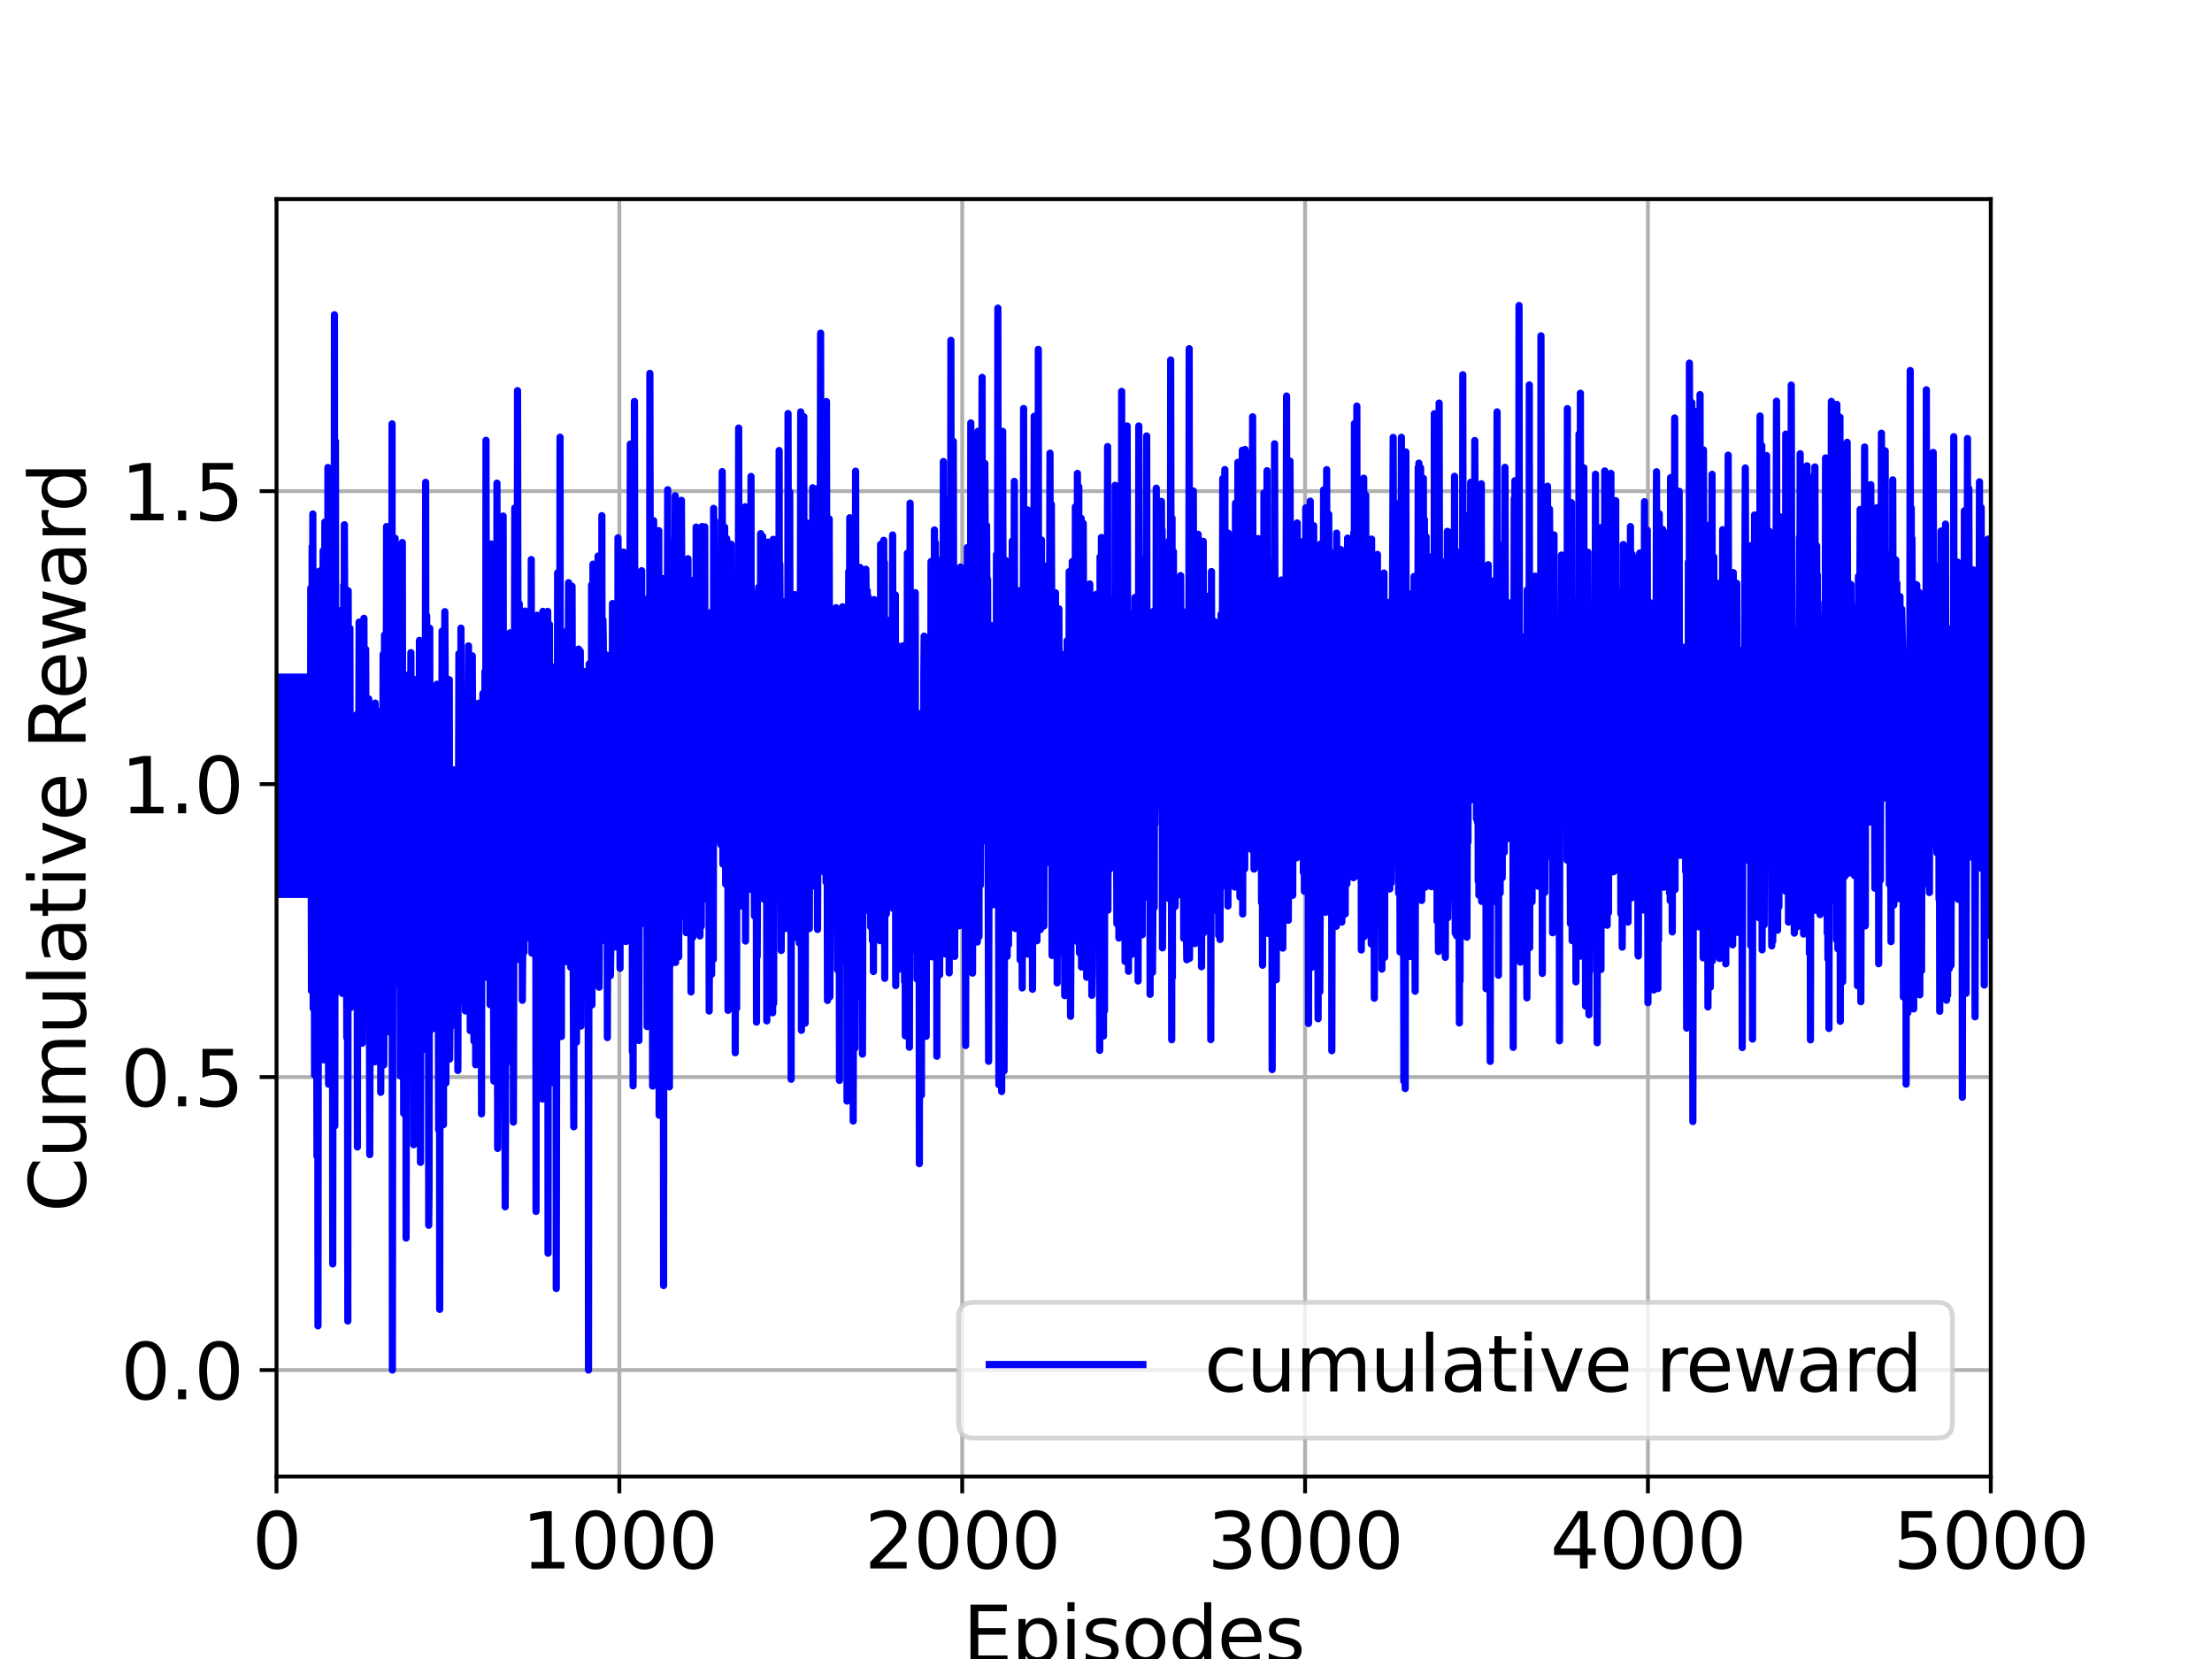 <?xml version="1.0" encoding="utf-8" standalone="no"?>
<!DOCTYPE svg PUBLIC "-//W3C//DTD SVG 1.1//EN"
  "http://www.w3.org/Graphics/SVG/1.1/DTD/svg11.dtd">
<svg xmlns:xlink="http://www.w3.org/1999/xlink" width="460.8pt" height="345.6pt" viewBox="0 0 460.8 345.6" xmlns="http://www.w3.org/2000/svg" version="1.1">
 <defs>
  <style type="text/css">*{stroke-linejoin: round; stroke-linecap: butt}</style>
 </defs>
 <g id="figure_1">
  <g id="patch_1">
   <path d="M 0 345.6 
L 460.8 345.6 
L 460.8 0 
L 0 0 
z
" style="fill: #ffffff"/>
  </g>
  <g id="axes_1">
   <g id="patch_2">
    <path d="M 57.6 307.584 
L 414.72 307.584 
L 414.72 41.472 
L 57.6 41.472 
z
" style="fill: #ffffff"/>
   </g>
   <g id="matplotlib.axis_1">
    <g id="xtick_1">
     <g id="line2d_1">
      <path d="M 57.6 307.584 
L 57.6 41.472 
" clip-path="url(#p82de6b4cad)" style="fill: none; stroke: #b0b0b0; stroke-width: 0.8; stroke-linecap: square"/>
     </g>
     <g id="line2d_2">
      <defs>
       <path id="mb635f2da21" d="M 0 0 
L 0 3.5 
" style="stroke: #000000; stroke-width: 0.8"/>
      </defs>
      <g>
       <use xlink:href="#mb635f2da21" x="57.6" y="307.584" style="stroke: #000000; stroke-width: 0.8"/>
      </g>
     </g>
     <g id="text_1">
      <!-- 0 -->
      <g transform="translate(52.51 326.741)scale(0.16 -0.16)">
       <defs>
        <path id="DejaVuSans-30" d="M 2034 4250 
Q 1547 4250 1301 3770 
Q 1056 3291 1056 2328 
Q 1056 1369 1301 889 
Q 1547 409 2034 409 
Q 2525 409 2770 889 
Q 3016 1369 3016 2328 
Q 3016 3291 2770 3770 
Q 2525 4250 2034 4250 
z
M 2034 4750 
Q 2819 4750 3233 4129 
Q 3647 3509 3647 2328 
Q 3647 1150 3233 529 
Q 2819 -91 2034 -91 
Q 1250 -91 836 529 
Q 422 1150 422 2328 
Q 422 3509 836 4129 
Q 1250 4750 2034 4750 
z
" transform="scale(0.016)"/>
       </defs>
       <use xlink:href="#DejaVuSans-30"/>
      </g>
     </g>
    </g>
    <g id="xtick_2">
     <g id="line2d_3">
      <path d="M 129.024 307.584 
L 129.024 41.472 
" clip-path="url(#p82de6b4cad)" style="fill: none; stroke: #b0b0b0; stroke-width: 0.8; stroke-linecap: square"/>
     </g>
     <g id="line2d_4">
      <g>
       <use xlink:href="#mb635f2da21" x="129.024" y="307.584" style="stroke: #000000; stroke-width: 0.8"/>
      </g>
     </g>
     <g id="text_2">
      <!-- 1000 -->
      <g transform="translate(108.664 326.741)scale(0.16 -0.16)">
       <defs>
        <path id="DejaVuSans-31" d="M 794 531 
L 1825 531 
L 1825 4091 
L 703 3866 
L 703 4441 
L 1819 4666 
L 2450 4666 
L 2450 531 
L 3481 531 
L 3481 0 
L 794 0 
L 794 531 
z
" transform="scale(0.016)"/>
       </defs>
       <use xlink:href="#DejaVuSans-31"/>
       <use xlink:href="#DejaVuSans-30" x="63.623"/>
       <use xlink:href="#DejaVuSans-30" x="127.246"/>
       <use xlink:href="#DejaVuSans-30" x="190.869"/>
      </g>
     </g>
    </g>
    <g id="xtick_3">
     <g id="line2d_5">
      <path d="M 200.448 307.584 
L 200.448 41.472 
" clip-path="url(#p82de6b4cad)" style="fill: none; stroke: #b0b0b0; stroke-width: 0.8; stroke-linecap: square"/>
     </g>
     <g id="line2d_6">
      <g>
       <use xlink:href="#mb635f2da21" x="200.448" y="307.584" style="stroke: #000000; stroke-width: 0.8"/>
      </g>
     </g>
     <g id="text_3">
      <!-- 2000 -->
      <g transform="translate(180.088 326.741)scale(0.16 -0.16)">
       <defs>
        <path id="DejaVuSans-32" d="M 1228 531 
L 3431 531 
L 3431 0 
L 469 0 
L 469 531 
Q 828 903 1448 1529 
Q 2069 2156 2228 2338 
Q 2531 2678 2651 2914 
Q 2772 3150 2772 3378 
Q 2772 3750 2511 3984 
Q 2250 4219 1831 4219 
Q 1534 4219 1204 4116 
Q 875 4013 500 3803 
L 500 4441 
Q 881 4594 1212 4672 
Q 1544 4750 1819 4750 
Q 2544 4750 2975 4387 
Q 3406 4025 3406 3419 
Q 3406 3131 3298 2873 
Q 3191 2616 2906 2266 
Q 2828 2175 2409 1742 
Q 1991 1309 1228 531 
z
" transform="scale(0.016)"/>
       </defs>
       <use xlink:href="#DejaVuSans-32"/>
       <use xlink:href="#DejaVuSans-30" x="63.623"/>
       <use xlink:href="#DejaVuSans-30" x="127.246"/>
       <use xlink:href="#DejaVuSans-30" x="190.869"/>
      </g>
     </g>
    </g>
    <g id="xtick_4">
     <g id="line2d_7">
      <path d="M 271.872 307.584 
L 271.872 41.472 
" clip-path="url(#p82de6b4cad)" style="fill: none; stroke: #b0b0b0; stroke-width: 0.8; stroke-linecap: square"/>
     </g>
     <g id="line2d_8">
      <g>
       <use xlink:href="#mb635f2da21" x="271.872" y="307.584" style="stroke: #000000; stroke-width: 0.8"/>
      </g>
     </g>
     <g id="text_4">
      <!-- 3000 -->
      <g transform="translate(251.512 326.741)scale(0.16 -0.16)">
       <defs>
        <path id="DejaVuSans-33" d="M 2597 2516 
Q 3050 2419 3304 2112 
Q 3559 1806 3559 1356 
Q 3559 666 3084 287 
Q 2609 -91 1734 -91 
Q 1441 -91 1130 -33 
Q 819 25 488 141 
L 488 750 
Q 750 597 1062 519 
Q 1375 441 1716 441 
Q 2309 441 2620 675 
Q 2931 909 2931 1356 
Q 2931 1769 2642 2001 
Q 2353 2234 1838 2234 
L 1294 2234 
L 1294 2753 
L 1863 2753 
Q 2328 2753 2575 2939 
Q 2822 3125 2822 3475 
Q 2822 3834 2567 4026 
Q 2313 4219 1838 4219 
Q 1578 4219 1281 4162 
Q 984 4106 628 3988 
L 628 4550 
Q 988 4650 1302 4700 
Q 1616 4750 1894 4750 
Q 2613 4750 3031 4423 
Q 3450 4097 3450 3541 
Q 3450 3153 3228 2886 
Q 3006 2619 2597 2516 
z
" transform="scale(0.016)"/>
       </defs>
       <use xlink:href="#DejaVuSans-33"/>
       <use xlink:href="#DejaVuSans-30" x="63.623"/>
       <use xlink:href="#DejaVuSans-30" x="127.246"/>
       <use xlink:href="#DejaVuSans-30" x="190.869"/>
      </g>
     </g>
    </g>
    <g id="xtick_5">
     <g id="line2d_9">
      <path d="M 343.296 307.584 
L 343.296 41.472 
" clip-path="url(#p82de6b4cad)" style="fill: none; stroke: #b0b0b0; stroke-width: 0.8; stroke-linecap: square"/>
     </g>
     <g id="line2d_10">
      <g>
       <use xlink:href="#mb635f2da21" x="343.296" y="307.584" style="stroke: #000000; stroke-width: 0.8"/>
      </g>
     </g>
     <g id="text_5">
      <!-- 4000 -->
      <g transform="translate(322.936 326.741)scale(0.16 -0.16)">
       <defs>
        <path id="DejaVuSans-34" d="M 2419 4116 
L 825 1625 
L 2419 1625 
L 2419 4116 
z
M 2253 4666 
L 3047 4666 
L 3047 1625 
L 3713 1625 
L 3713 1100 
L 3047 1100 
L 3047 0 
L 2419 0 
L 2419 1100 
L 313 1100 
L 313 1709 
L 2253 4666 
z
" transform="scale(0.016)"/>
       </defs>
       <use xlink:href="#DejaVuSans-34"/>
       <use xlink:href="#DejaVuSans-30" x="63.623"/>
       <use xlink:href="#DejaVuSans-30" x="127.246"/>
       <use xlink:href="#DejaVuSans-30" x="190.869"/>
      </g>
     </g>
    </g>
    <g id="xtick_6">
     <g id="line2d_11">
      <path d="M 414.72 307.584 
L 414.72 41.472 
" clip-path="url(#p82de6b4cad)" style="fill: none; stroke: #b0b0b0; stroke-width: 0.8; stroke-linecap: square"/>
     </g>
     <g id="line2d_12">
      <g>
       <use xlink:href="#mb635f2da21" x="414.72" y="307.584" style="stroke: #000000; stroke-width: 0.8"/>
      </g>
     </g>
     <g id="text_6">
      <!-- 5000 -->
      <g transform="translate(394.36 326.741)scale(0.16 -0.16)">
       <defs>
        <path id="DejaVuSans-35" d="M 691 4666 
L 3169 4666 
L 3169 4134 
L 1269 4134 
L 1269 2991 
Q 1406 3038 1543 3061 
Q 1681 3084 1819 3084 
Q 2600 3084 3056 2656 
Q 3513 2228 3513 1497 
Q 3513 744 3044 326 
Q 2575 -91 1722 -91 
Q 1428 -91 1123 -41 
Q 819 9 494 109 
L 494 744 
Q 775 591 1075 516 
Q 1375 441 1709 441 
Q 2250 441 2565 725 
Q 2881 1009 2881 1497 
Q 2881 1984 2565 2268 
Q 2250 2553 1709 2553 
Q 1456 2553 1204 2497 
Q 953 2441 691 2322 
L 691 4666 
z
" transform="scale(0.016)"/>
       </defs>
       <use xlink:href="#DejaVuSans-35"/>
       <use xlink:href="#DejaVuSans-30" x="63.623"/>
       <use xlink:href="#DejaVuSans-30" x="127.246"/>
       <use xlink:href="#DejaVuSans-30" x="190.869"/>
      </g>
     </g>
    </g>
    <g id="text_7">
     <!-- Episodes -->
     <g transform="translate(200.572 346.226)scale(0.16 -0.16)">
      <defs>
       <path id="DejaVuSans-45" d="M 628 4666 
L 3578 4666 
L 3578 4134 
L 1259 4134 
L 1259 2753 
L 3481 2753 
L 3481 2222 
L 1259 2222 
L 1259 531 
L 3634 531 
L 3634 0 
L 628 0 
L 628 4666 
z
" transform="scale(0.016)"/>
       <path id="DejaVuSans-70" d="M 1159 525 
L 1159 -1331 
L 581 -1331 
L 581 3500 
L 1159 3500 
L 1159 2969 
Q 1341 3281 1617 3432 
Q 1894 3584 2278 3584 
Q 2916 3584 3314 3078 
Q 3713 2572 3713 1747 
Q 3713 922 3314 415 
Q 2916 -91 2278 -91 
Q 1894 -91 1617 61 
Q 1341 213 1159 525 
z
M 3116 1747 
Q 3116 2381 2855 2742 
Q 2594 3103 2138 3103 
Q 1681 3103 1420 2742 
Q 1159 2381 1159 1747 
Q 1159 1113 1420 752 
Q 1681 391 2138 391 
Q 2594 391 2855 752 
Q 3116 1113 3116 1747 
z
" transform="scale(0.016)"/>
       <path id="DejaVuSans-69" d="M 603 3500 
L 1178 3500 
L 1178 0 
L 603 0 
L 603 3500 
z
M 603 4863 
L 1178 4863 
L 1178 4134 
L 603 4134 
L 603 4863 
z
" transform="scale(0.016)"/>
       <path id="DejaVuSans-73" d="M 2834 3397 
L 2834 2853 
Q 2591 2978 2328 3040 
Q 2066 3103 1784 3103 
Q 1356 3103 1142 2972 
Q 928 2841 928 2578 
Q 928 2378 1081 2264 
Q 1234 2150 1697 2047 
L 1894 2003 
Q 2506 1872 2764 1633 
Q 3022 1394 3022 966 
Q 3022 478 2636 193 
Q 2250 -91 1575 -91 
Q 1294 -91 989 -36 
Q 684 19 347 128 
L 347 722 
Q 666 556 975 473 
Q 1284 391 1588 391 
Q 1994 391 2212 530 
Q 2431 669 2431 922 
Q 2431 1156 2273 1281 
Q 2116 1406 1581 1522 
L 1381 1569 
Q 847 1681 609 1914 
Q 372 2147 372 2553 
Q 372 3047 722 3315 
Q 1072 3584 1716 3584 
Q 2034 3584 2315 3537 
Q 2597 3491 2834 3397 
z
" transform="scale(0.016)"/>
       <path id="DejaVuSans-6f" d="M 1959 3097 
Q 1497 3097 1228 2736 
Q 959 2375 959 1747 
Q 959 1119 1226 758 
Q 1494 397 1959 397 
Q 2419 397 2687 759 
Q 2956 1122 2956 1747 
Q 2956 2369 2687 2733 
Q 2419 3097 1959 3097 
z
M 1959 3584 
Q 2709 3584 3137 3096 
Q 3566 2609 3566 1747 
Q 3566 888 3137 398 
Q 2709 -91 1959 -91 
Q 1206 -91 779 398 
Q 353 888 353 1747 
Q 353 2609 779 3096 
Q 1206 3584 1959 3584 
z
" transform="scale(0.016)"/>
       <path id="DejaVuSans-64" d="M 2906 2969 
L 2906 4863 
L 3481 4863 
L 3481 0 
L 2906 0 
L 2906 525 
Q 2725 213 2448 61 
Q 2172 -91 1784 -91 
Q 1150 -91 751 415 
Q 353 922 353 1747 
Q 353 2572 751 3078 
Q 1150 3584 1784 3584 
Q 2172 3584 2448 3432 
Q 2725 3281 2906 2969 
z
M 947 1747 
Q 947 1113 1208 752 
Q 1469 391 1925 391 
Q 2381 391 2643 752 
Q 2906 1113 2906 1747 
Q 2906 2381 2643 2742 
Q 2381 3103 1925 3103 
Q 1469 3103 1208 2742 
Q 947 2381 947 1747 
z
" transform="scale(0.016)"/>
       <path id="DejaVuSans-65" d="M 3597 1894 
L 3597 1613 
L 953 1613 
Q 991 1019 1311 708 
Q 1631 397 2203 397 
Q 2534 397 2845 478 
Q 3156 559 3463 722 
L 3463 178 
Q 3153 47 2828 -22 
Q 2503 -91 2169 -91 
Q 1331 -91 842 396 
Q 353 884 353 1716 
Q 353 2575 817 3079 
Q 1281 3584 2069 3584 
Q 2775 3584 3186 3129 
Q 3597 2675 3597 1894 
z
M 3022 2063 
Q 3016 2534 2758 2815 
Q 2500 3097 2075 3097 
Q 1594 3097 1305 2825 
Q 1016 2553 972 2059 
L 3022 2063 
z
" transform="scale(0.016)"/>
      </defs>
      <use xlink:href="#DejaVuSans-45"/>
      <use xlink:href="#DejaVuSans-70" x="63.184"/>
      <use xlink:href="#DejaVuSans-69" x="126.66"/>
      <use xlink:href="#DejaVuSans-73" x="154.443"/>
      <use xlink:href="#DejaVuSans-6f" x="206.543"/>
      <use xlink:href="#DejaVuSans-64" x="267.725"/>
      <use xlink:href="#DejaVuSans-65" x="331.201"/>
      <use xlink:href="#DejaVuSans-73" x="392.725"/>
     </g>
    </g>
   </g>
   <g id="matplotlib.axis_2">
    <g id="ytick_1">
     <g id="line2d_13">
      <path d="M 57.6 285.408 
L 414.72 285.408 
" clip-path="url(#p82de6b4cad)" style="fill: none; stroke: #b0b0b0; stroke-width: 0.8; stroke-linecap: square"/>
     </g>
     <g id="line2d_14">
      <defs>
       <path id="m4590950de3" d="M 0 0 
L -3.5 0 
" style="stroke: #000000; stroke-width: 0.8"/>
      </defs>
      <g>
       <use xlink:href="#m4590950de3" x="57.6" y="285.408" style="stroke: #000000; stroke-width: 0.8"/>
      </g>
     </g>
     <g id="text_8">
      <!-- 0.0 -->
      <g transform="translate(25.155 291.487)scale(0.16 -0.16)">
       <defs>
        <path id="DejaVuSans-2e" d="M 684 794 
L 1344 794 
L 1344 0 
L 684 0 
L 684 794 
z
" transform="scale(0.016)"/>
       </defs>
       <use xlink:href="#DejaVuSans-30"/>
       <use xlink:href="#DejaVuSans-2e" x="63.623"/>
       <use xlink:href="#DejaVuSans-30" x="95.41"/>
      </g>
     </g>
    </g>
    <g id="ytick_2">
     <g id="line2d_15">
      <path d="M 57.6 224.376 
L 414.72 224.376 
" clip-path="url(#p82de6b4cad)" style="fill: none; stroke: #b0b0b0; stroke-width: 0.8; stroke-linecap: square"/>
     </g>
     <g id="line2d_16">
      <g>
       <use xlink:href="#m4590950de3" x="57.6" y="224.376" style="stroke: #000000; stroke-width: 0.8"/>
      </g>
     </g>
     <g id="text_9">
      <!-- 0.5 -->
      <g transform="translate(25.155 230.455)scale(0.16 -0.16)">
       <use xlink:href="#DejaVuSans-30"/>
       <use xlink:href="#DejaVuSans-2e" x="63.623"/>
       <use xlink:href="#DejaVuSans-35" x="95.41"/>
      </g>
     </g>
    </g>
    <g id="ytick_3">
     <g id="line2d_17">
      <path d="M 57.6 163.344 
L 414.72 163.344 
" clip-path="url(#p82de6b4cad)" style="fill: none; stroke: #b0b0b0; stroke-width: 0.8; stroke-linecap: square"/>
     </g>
     <g id="line2d_18">
      <g>
       <use xlink:href="#m4590950de3" x="57.6" y="163.344" style="stroke: #000000; stroke-width: 0.8"/>
      </g>
     </g>
     <g id="text_10">
      <!-- 1.0 -->
      <g transform="translate(25.155 169.423)scale(0.16 -0.16)">
       <use xlink:href="#DejaVuSans-31"/>
       <use xlink:href="#DejaVuSans-2e" x="63.623"/>
       <use xlink:href="#DejaVuSans-30" x="95.41"/>
      </g>
     </g>
    </g>
    <g id="ytick_4">
     <g id="line2d_19">
      <path d="M 57.6 102.312 
L 414.72 102.312 
" clip-path="url(#p82de6b4cad)" style="fill: none; stroke: #b0b0b0; stroke-width: 0.8; stroke-linecap: square"/>
     </g>
     <g id="line2d_20">
      <g>
       <use xlink:href="#m4590950de3" x="57.6" y="102.312" style="stroke: #000000; stroke-width: 0.8"/>
      </g>
     </g>
     <g id="text_11">
      <!-- 1.5 -->
      <g transform="translate(25.155 108.391)scale(0.16 -0.16)">
       <use xlink:href="#DejaVuSans-31"/>
       <use xlink:href="#DejaVuSans-2e" x="63.623"/>
       <use xlink:href="#DejaVuSans-35" x="95.41"/>
      </g>
     </g>
    </g>
    <g id="text_12">
     <!-- Cumulative Reward -->
     <g transform="translate(17.828 252.524)rotate(-90)scale(0.16 -0.16)">
      <defs>
       <path id="DejaVuSans-43" d="M 4122 4306 
L 4122 3641 
Q 3803 3938 3442 4084 
Q 3081 4231 2675 4231 
Q 1875 4231 1450 3742 
Q 1025 3253 1025 2328 
Q 1025 1406 1450 917 
Q 1875 428 2675 428 
Q 3081 428 3442 575 
Q 3803 722 4122 1019 
L 4122 359 
Q 3791 134 3420 21 
Q 3050 -91 2638 -91 
Q 1578 -91 968 557 
Q 359 1206 359 2328 
Q 359 3453 968 4101 
Q 1578 4750 2638 4750 
Q 3056 4750 3426 4639 
Q 3797 4528 4122 4306 
z
" transform="scale(0.016)"/>
       <path id="DejaVuSans-75" d="M 544 1381 
L 544 3500 
L 1119 3500 
L 1119 1403 
Q 1119 906 1312 657 
Q 1506 409 1894 409 
Q 2359 409 2629 706 
Q 2900 1003 2900 1516 
L 2900 3500 
L 3475 3500 
L 3475 0 
L 2900 0 
L 2900 538 
Q 2691 219 2414 64 
Q 2138 -91 1772 -91 
Q 1169 -91 856 284 
Q 544 659 544 1381 
z
M 1991 3584 
L 1991 3584 
z
" transform="scale(0.016)"/>
       <path id="DejaVuSans-6d" d="M 3328 2828 
Q 3544 3216 3844 3400 
Q 4144 3584 4550 3584 
Q 5097 3584 5394 3201 
Q 5691 2819 5691 2113 
L 5691 0 
L 5113 0 
L 5113 2094 
Q 5113 2597 4934 2840 
Q 4756 3084 4391 3084 
Q 3944 3084 3684 2787 
Q 3425 2491 3425 1978 
L 3425 0 
L 2847 0 
L 2847 2094 
Q 2847 2600 2669 2842 
Q 2491 3084 2119 3084 
Q 1678 3084 1418 2786 
Q 1159 2488 1159 1978 
L 1159 0 
L 581 0 
L 581 3500 
L 1159 3500 
L 1159 2956 
Q 1356 3278 1631 3431 
Q 1906 3584 2284 3584 
Q 2666 3584 2933 3390 
Q 3200 3197 3328 2828 
z
" transform="scale(0.016)"/>
       <path id="DejaVuSans-6c" d="M 603 4863 
L 1178 4863 
L 1178 0 
L 603 0 
L 603 4863 
z
" transform="scale(0.016)"/>
       <path id="DejaVuSans-61" d="M 2194 1759 
Q 1497 1759 1228 1600 
Q 959 1441 959 1056 
Q 959 750 1161 570 
Q 1363 391 1709 391 
Q 2188 391 2477 730 
Q 2766 1069 2766 1631 
L 2766 1759 
L 2194 1759 
z
M 3341 1997 
L 3341 0 
L 2766 0 
L 2766 531 
Q 2569 213 2275 61 
Q 1981 -91 1556 -91 
Q 1019 -91 701 211 
Q 384 513 384 1019 
Q 384 1609 779 1909 
Q 1175 2209 1959 2209 
L 2766 2209 
L 2766 2266 
Q 2766 2663 2505 2880 
Q 2244 3097 1772 3097 
Q 1472 3097 1187 3025 
Q 903 2953 641 2809 
L 641 3341 
Q 956 3463 1253 3523 
Q 1550 3584 1831 3584 
Q 2591 3584 2966 3190 
Q 3341 2797 3341 1997 
z
" transform="scale(0.016)"/>
       <path id="DejaVuSans-74" d="M 1172 4494 
L 1172 3500 
L 2356 3500 
L 2356 3053 
L 1172 3053 
L 1172 1153 
Q 1172 725 1289 603 
Q 1406 481 1766 481 
L 2356 481 
L 2356 0 
L 1766 0 
Q 1100 0 847 248 
Q 594 497 594 1153 
L 594 3053 
L 172 3053 
L 172 3500 
L 594 3500 
L 594 4494 
L 1172 4494 
z
" transform="scale(0.016)"/>
       <path id="DejaVuSans-76" d="M 191 3500 
L 800 3500 
L 1894 563 
L 2988 3500 
L 3597 3500 
L 2284 0 
L 1503 0 
L 191 3500 
z
" transform="scale(0.016)"/>
       <path id="DejaVuSans-20" transform="scale(0.016)"/>
       <path id="DejaVuSans-52" d="M 2841 2188 
Q 3044 2119 3236 1894 
Q 3428 1669 3622 1275 
L 4263 0 
L 3584 0 
L 2988 1197 
Q 2756 1666 2539 1819 
Q 2322 1972 1947 1972 
L 1259 1972 
L 1259 0 
L 628 0 
L 628 4666 
L 2053 4666 
Q 2853 4666 3247 4331 
Q 3641 3997 3641 3322 
Q 3641 2881 3436 2590 
Q 3231 2300 2841 2188 
z
M 1259 4147 
L 1259 2491 
L 2053 2491 
Q 2509 2491 2742 2702 
Q 2975 2913 2975 3322 
Q 2975 3731 2742 3939 
Q 2509 4147 2053 4147 
L 1259 4147 
z
" transform="scale(0.016)"/>
       <path id="DejaVuSans-77" d="M 269 3500 
L 844 3500 
L 1563 769 
L 2278 3500 
L 2956 3500 
L 3675 769 
L 4391 3500 
L 4966 3500 
L 4050 0 
L 3372 0 
L 2619 2869 
L 1863 0 
L 1184 0 
L 269 3500 
z
" transform="scale(0.016)"/>
       <path id="DejaVuSans-72" d="M 2631 2963 
Q 2534 3019 2420 3045 
Q 2306 3072 2169 3072 
Q 1681 3072 1420 2755 
Q 1159 2438 1159 1844 
L 1159 0 
L 581 0 
L 581 3500 
L 1159 3500 
L 1159 2956 
Q 1341 3275 1631 3429 
Q 1922 3584 2338 3584 
Q 2397 3584 2469 3576 
Q 2541 3569 2628 3553 
L 2631 2963 
z
" transform="scale(0.016)"/>
      </defs>
      <use xlink:href="#DejaVuSans-43"/>
      <use xlink:href="#DejaVuSans-75" x="69.824"/>
      <use xlink:href="#DejaVuSans-6d" x="133.203"/>
      <use xlink:href="#DejaVuSans-75" x="230.615"/>
      <use xlink:href="#DejaVuSans-6c" x="293.994"/>
      <use xlink:href="#DejaVuSans-61" x="321.777"/>
      <use xlink:href="#DejaVuSans-74" x="383.057"/>
      <use xlink:href="#DejaVuSans-69" x="422.266"/>
      <use xlink:href="#DejaVuSans-76" x="450.049"/>
      <use xlink:href="#DejaVuSans-65" x="509.229"/>
      <use xlink:href="#DejaVuSans-20" x="570.752"/>
      <use xlink:href="#DejaVuSans-52" x="602.539"/>
      <use xlink:href="#DejaVuSans-65" x="667.521"/>
      <use xlink:href="#DejaVuSans-77" x="729.045"/>
      <use xlink:href="#DejaVuSans-61" x="810.832"/>
      <use xlink:href="#DejaVuSans-72" x="872.111"/>
      <use xlink:href="#DejaVuSans-64" x="911.475"/>
     </g>
    </g>
   </g>
   <g id="line2d_21">
    <path d="M 57.6 186.323 
L 57.671 141.051 
L 57.814 185.009 
L 57.886 186.323 
L 57.957 141.051 
L 58.1 185.009 
L 58.171 186.323 
L 58.243 141.051 
L 58.386 185.009 
L 58.457 186.323 
L 58.529 141.051 
L 58.671 185.009 
L 58.743 186.323 
L 58.814 141.051 
L 58.957 185.009 
L 59.028 186.323 
L 59.1 141.051 
L 59.243 185.009 
L 59.314 186.323 
L 59.386 141.051 
L 59.528 185.009 
L 59.6 186.323 
L 59.671 141.051 
L 59.814 185.009 
L 59.886 186.323 
L 59.957 141.051 
L 60.1 185.009 
L 60.171 186.323 
L 60.243 141.051 
L 60.386 185.009 
L 60.457 186.323 
L 60.528 141.051 
L 60.671 185.009 
L 60.743 186.323 
L 60.814 141.051 
L 60.957 185.009 
L 61.028 186.323 
L 61.1 141.051 
L 61.243 185.009 
L 61.314 186.323 
L 61.385 141.051 
L 61.528 185.009 
L 61.6 186.323 
L 61.671 141.051 
L 61.814 185.009 
L 61.885 186.323 
L 61.957 141.051 
L 62.1 185.009 
L 62.171 186.323 
L 62.243 141.051 
L 62.385 185.009 
L 62.457 186.323 
L 62.528 141.051 
L 62.671 185.009 
L 62.743 186.323 
L 62.814 141.051 
L 62.957 185.009 
L 63.028 186.323 
L 63.1 141.051 
L 63.242 185.009 
L 63.314 186.323 
L 63.385 141.051 
L 63.528 185.009 
L 63.6 186.323 
L 63.671 141.051 
L 63.814 185.009 
L 63.885 186.323 
L 63.957 141.051 
L 64.1 185.009 
L 64.171 186.323 
L 64.242 141.051 
L 64.385 185.009 
L 64.457 186.323 
L 64.528 141.051 
L 64.671 185.009 
L 64.742 122.525 
L 64.885 206.392 
L 65.028 113.848 
L 65.1 157.043 
L 65.171 107.069 
L 65.242 210.074 
L 65.314 168.008 
L 65.385 210.256 
L 65.457 157.463 
L 65.528 223.944 
L 65.742 146.278 
L 65.814 181.87 
L 65.885 148.229 
L 66.028 240.838 
L 66.099 148.023 
L 66.171 159.826 
L 66.242 276.2 
L 66.385 128.518 
L 66.457 142.901 
L 66.528 118.98 
L 66.599 131.979 
L 66.671 180.973 
L 66.742 160.744 
L 66.814 158.723 
L 66.957 119.256 
L 67.028 220.745 
L 67.099 171.666 
L 67.314 114.725 
L 67.528 220.764 
L 67.671 108.756 
L 67.814 193.42 
L 67.885 140.18 
L 68.028 194.236 
L 68.171 120.352 
L 68.242 164.063 
L 68.314 97.384 
L 68.456 225.863 
L 68.671 134.445 
L 68.814 200.418 
L 68.885 149.025 
L 68.956 169.538 
L 69.099 130.695 
L 69.171 130.762 
L 69.242 143.689 
L 69.314 263.301 
L 69.456 120.761 
L 69.599 195.083 
L 69.671 65.57 
L 69.742 234.547 
L 69.814 154.511 
L 69.885 91.92 
L 69.956 186.584 
L 70.028 141.195 
L 70.099 185.273 
L 70.313 144.329 
L 70.456 191.006 
L 70.599 137.222 
L 70.671 206.462 
L 70.742 146.344 
L 70.813 204.511 
L 70.885 127.206 
L 70.956 176.718 
L 71.028 143.378 
L 71.171 196.015 
L 71.242 153.284 
L 71.313 206.955 
L 71.385 165.285 
L 71.456 198.797 
L 71.599 121.909 
L 71.671 180.99 
L 71.742 109.313 
L 71.813 129.907 
L 71.885 186.547 
L 71.956 145.543 
L 72.028 188.126 
L 72.099 165.085 
L 72.242 216.177 
L 72.313 179.454 
L 72.385 195.647 
L 72.456 275.194 
L 72.528 123.066 
L 72.599 154.623 
L 72.67 167.711 
L 72.742 157.77 
L 72.813 173.588 
L 72.885 130.881 
L 73.028 209.91 
L 73.242 154.573 
L 73.313 194.659 
L 73.385 161.933 
L 73.456 182.918 
L 73.528 179.312 
L 73.599 154.309 
L 73.67 197.574 
L 73.742 188.633 
L 73.885 183.097 
L 73.956 163.968 
L 74.028 175.704 
L 74.17 149.978 
L 74.242 148.916 
L 74.385 167.856 
L 74.456 238.937 
L 74.527 178.742 
L 74.599 200.194 
L 74.813 129.587 
L 75.027 179.687 
L 75.099 174.674 
L 75.17 177.709 
L 75.313 191.432 
L 75.385 137.962 
L 75.456 217.325 
L 75.527 169.13 
L 75.599 199.02 
L 75.813 128.799 
L 75.956 206.823 
L 76.027 181.478 
L 76.099 186.633 
L 76.17 135.255 
L 76.242 155.077 
L 76.313 157.056 
L 76.385 162.464 
L 76.456 182.036 
L 76.527 175.676 
L 76.599 161.963 
L 76.67 194.461 
L 76.742 191.659 
L 76.813 145.604 
L 77.027 240.526 
L 77.242 150.729 
L 77.384 185.781 
L 77.456 194.559 
L 77.527 190.261 
L 77.599 174.681 
L 77.67 192.423 
L 77.742 162.878 
L 77.813 173.453 
L 77.884 172.534 
L 77.956 182.547 
L 78.027 221.198 
L 78.17 146.463 
L 78.242 186.525 
L 78.313 149.071 
L 78.384 168.379 
L 78.599 200.383 
L 78.742 181.462 
L 78.813 187.916 
L 78.884 157.985 
L 78.956 221.289 
L 79.17 151.132 
L 79.241 148.129 
L 79.313 227.561 
L 79.384 206.167 
L 79.456 201.414 
L 79.527 161.925 
L 79.599 188.539 
L 79.67 177.373 
L 79.741 172.55 
L 79.813 136.317 
L 79.956 221.843 
L 80.099 132.265 
L 80.17 164.537 
L 80.241 139.567 
L 80.313 151.318 
L 80.384 194.63 
L 80.527 109.682 
L 80.599 158.649 
L 80.741 141.156 
L 81.098 214.989 
L 81.17 202.828 
L 81.241 130.004 
L 81.313 145.816 
L 81.384 185.355 
L 81.456 182.159 
L 81.527 160.877 
L 81.598 183.329 
L 81.67 88.3 
L 81.741 285.408 
L 81.813 211.571 
L 81.884 160.607 
L 81.956 181.937 
L 82.027 174.1 
L 82.098 197.031 
L 82.313 112.133 
L 82.456 204.904 
L 82.527 198.925 
L 82.598 198.588 
L 82.67 200.212 
L 82.741 200.115 
L 82.813 148.978 
L 82.884 165.529 
L 82.956 156.21 
L 83.027 177.937 
L 83.098 137.283 
L 83.17 202.428 
L 83.241 182.844 
L 83.313 164.417 
L 83.384 224.124 
L 83.527 148.298 
L 83.598 196.516 
L 83.813 113.007 
L 83.955 212.11 
L 84.027 172.286 
L 84.098 231.965 
L 84.17 221.419 
L 84.313 184.051 
L 84.384 184.088 
L 84.455 213.585 
L 84.527 149.781 
L 84.598 257.913 
L 84.741 174.169 
L 84.813 177.724 
L 84.884 171.004 
L 84.955 189.805 
L 85.027 149.957 
L 85.098 177.285 
L 85.17 140.523 
L 85.241 171.184 
L 85.313 143.038 
L 85.455 186.62 
L 85.598 135.948 
L 85.812 215.019 
L 85.884 161.875 
L 85.955 168.678 
L 86.027 141.414 
L 86.098 156.353 
L 86.17 238.474 
L 86.241 174.073 
L 86.312 200.626 
L 86.384 159.163 
L 86.455 162.851 
L 86.527 195.541 
L 86.598 194.079 
L 86.67 158.614 
L 86.741 170.163 
L 86.812 144.6 
L 86.884 157.903 
L 87.027 212.613 
L 87.098 164.882 
L 87.17 196.833 
L 87.384 133.404 
L 87.598 242.147 
L 87.741 159.992 
L 87.884 194.71 
L 87.955 150.18 
L 88.027 218.706 
L 88.098 187.9 
L 88.241 185.117 
L 88.312 169.953 
L 88.384 197.532 
L 88.455 173.121 
L 88.527 206.102 
L 88.669 100.471 
L 88.741 185.124 
L 88.812 184.412 
L 88.884 128.248 
L 88.955 150.392 
L 89.027 178.059 
L 89.098 143.26 
L 89.241 190.101 
L 89.312 255.25 
L 89.384 247.505 
L 89.527 130.884 
L 89.598 195.288 
L 89.669 163.594 
L 89.812 202.228 
L 89.955 150.69 
L 90.098 214.329 
L 90.169 213.004 
L 90.241 172.856 
L 90.312 181.246 
L 90.384 167.774 
L 90.455 172.044 
L 90.526 199.373 
L 90.812 145.104 
L 90.955 165.708 
L 91.026 142.542 
L 91.241 199.978 
L 91.312 205.04 
L 91.384 235.381 
L 91.455 145.665 
L 91.526 146.008 
L 91.598 272.765 
L 91.741 157.827 
L 91.812 194.084 
L 91.884 177.472 
L 91.955 191.144 
L 92.098 131.463 
L 92.169 171.654 
L 92.241 141.13 
L 92.312 142.854 
L 92.383 234.297 
L 92.455 146.252 
L 92.526 163 
L 92.669 127.415 
L 92.741 141.485 
L 92.883 225.622 
L 93.098 153.317 
L 93.169 169.79 
L 93.241 146.945 
L 93.312 158.508 
L 93.455 220.648 
L 93.526 190.491 
L 93.598 141.592 
L 93.669 220.635 
L 93.741 213.589 
L 93.955 171.03 
L 94.026 174.701 
L 94.098 162.626 
L 94.312 213.406 
L 94.383 198.813 
L 94.526 160.369 
L 94.598 199.859 
L 94.669 179.39 
L 94.74 188.462 
L 94.812 183.24 
L 94.883 194.724 
L 95.026 175.851 
L 95.098 185.757 
L 95.169 213.883 
L 95.312 176.789 
L 95.383 222.999 
L 95.598 136.184 
L 95.669 208.773 
L 95.74 189.707 
L 95.812 155.594 
L 95.955 190.786 
L 96.026 130.852 
L 96.24 196.813 
L 96.455 158.543 
L 96.526 200.1 
L 96.598 145.06 
L 96.669 178.464 
L 96.74 173.772 
L 96.883 149.73 
L 96.955 210.604 
L 97.026 178.806 
L 97.097 197.477 
L 97.24 163.042 
L 97.312 196.568 
L 97.455 147.919 
L 97.526 161.381 
L 97.597 134.545 
L 97.669 194.222 
L 97.74 187.857 
L 97.812 200.151 
L 97.883 165.139 
L 97.955 214.694 
L 98.169 146.536 
L 98.312 174.643 
L 98.383 136.617 
L 98.455 152.985 
L 98.526 196.88 
L 98.597 162.059 
L 98.669 171 
L 98.74 216.901 
L 98.812 158.229 
L 98.883 178.38 
L 98.954 171.03 
L 99.097 221.815 
L 99.169 170.045 
L 99.24 180.853 
L 99.312 213.883 
L 99.383 162.265 
L 99.454 177.38 
L 99.526 188.473 
L 99.669 146.5 
L 99.74 200.65 
L 99.812 178.873 
L 99.883 194.519 
L 100.026 165.379 
L 100.169 199.313 
L 100.24 166.295 
L 100.312 232.043 
L 100.383 173.134 
L 100.454 190.431 
L 100.597 144.466 
L 100.669 180.184 
L 100.74 150.894 
L 100.883 198.078 
L 101.026 139.848 
L 101.169 194.399 
L 101.24 91.73 
L 101.311 141.308 
L 101.454 186.833 
L 101.526 151.961 
L 101.597 203.655 
L 101.669 139.651 
L 101.74 162.819 
L 101.811 129.098 
L 101.883 145.091 
L 101.954 152.778 
L 102.097 209.291 
L 102.169 202.214 
L 102.24 196.054 
L 102.311 113.316 
L 102.383 165.667 
L 102.454 164.571 
L 102.526 135.034 
L 102.883 225.213 
L 102.954 206.966 
L 103.026 136.059 
L 103.097 216.348 
L 103.169 179.416 
L 103.24 178.937 
L 103.311 168.688 
L 103.383 173.16 
L 103.454 197.498 
L 103.526 100.645 
L 103.597 153.716 
L 103.668 239.235 
L 103.883 140.926 
L 103.954 123.236 
L 104.026 195.192 
L 104.097 160.905 
L 104.168 146.538 
L 104.311 204.722 
L 104.526 115.469 
L 104.597 196.251 
L 104.668 172.26 
L 104.74 195.813 
L 104.811 107.498 
L 104.954 219.129 
L 105.026 159.079 
L 105.24 251.399 
L 105.311 232.274 
L 105.454 137.895 
L 105.74 187.918 
L 105.883 159.684 
L 106.025 162.784 
L 106.168 191.068 
L 106.24 131.83 
L 106.311 192.692 
L 106.383 166.301 
L 106.454 208.813 
L 106.525 170.763 
L 106.597 184.628 
L 106.668 157.042 
L 106.74 221.41 
L 106.883 155.35 
L 106.954 233.755 
L 107.24 105.833 
L 107.525 188.304 
L 107.668 184.308 
L 107.74 161.395 
L 107.811 81.372 
L 107.954 169.816 
L 108.025 170.203 
L 108.097 181.178 
L 108.168 125.777 
L 108.24 148.056 
L 108.311 199.965 
L 108.382 139.042 
L 108.454 170.458 
L 108.597 147.333 
L 108.668 173.33 
L 108.74 158.839 
L 108.811 208.379 
L 108.882 199.482 
L 108.954 134.821 
L 109.025 152.55 
L 109.097 129.932 
L 109.168 198.363 
L 109.24 129.009 
L 109.311 150.396 
L 109.382 127.287 
L 109.454 192.164 
L 109.525 155.938 
L 109.597 170.245 
L 109.668 152.303 
L 109.811 195.386 
L 109.882 141.847 
L 109.954 180.107 
L 110.025 135.279 
L 110.239 190.425 
L 110.382 165.182 
L 110.454 173.779 
L 110.525 162.152 
L 110.597 178.046 
L 110.668 116.564 
L 110.811 198.568 
L 110.882 155.419 
L 110.954 158.542 
L 111.025 182.662 
L 111.097 141.125 
L 111.168 197.274 
L 111.382 147.691 
L 111.454 132.07 
L 111.525 179.062 
L 111.597 143.934 
L 111.668 252.357 
L 111.739 154.023 
L 111.811 169.9 
L 111.882 128.167 
L 111.954 200.672 
L 112.025 169.793 
L 112.097 193.803 
L 112.239 168.355 
L 112.311 186.006 
L 112.382 182.652 
L 112.454 171.56 
L 112.525 139.475 
L 112.596 187.667 
L 112.668 136.154 
L 112.739 178.136 
L 112.811 169.287 
L 113.025 228.965 
L 113.096 127.356 
L 113.168 193.501 
L 113.239 158.988 
L 113.311 221.652 
L 113.454 131.967 
L 113.525 180.498 
L 113.596 141.826 
L 113.739 203.824 
L 113.882 153.34 
L 113.954 165.089 
L 114.025 163.245 
L 114.096 127.358 
L 114.168 261.072 
L 114.239 158.809 
L 114.311 170.341 
L 114.454 130.075 
L 114.525 178.995 
L 114.596 151.964 
L 114.668 138.607 
L 114.882 194.148 
L 114.953 158.608 
L 115.025 178.802 
L 115.096 147.097 
L 115.311 213.787 
L 115.382 178.982 
L 115.453 225.65 
L 115.525 212.446 
L 115.596 172.256 
L 115.668 176.255 
L 115.739 184.832 
L 115.811 156.799 
L 115.882 268.415 
L 116.025 171.965 
L 116.096 161.28 
L 116.168 119.328 
L 116.239 172.941 
L 116.311 128.534 
L 116.382 150.455 
L 116.453 129.013 
L 116.525 186.915 
L 116.596 159.725 
L 116.668 91.071 
L 116.739 167.151 
L 116.81 134.772 
L 116.953 215.939 
L 117.025 131.416 
L 117.096 177.524 
L 117.168 175.11 
L 117.239 138.909 
L 117.31 200.103 
L 117.382 186.579 
L 117.453 141.601 
L 117.525 195.197 
L 117.668 140.731 
L 117.739 181.988 
L 117.81 181.332 
L 117.882 142.844 
L 117.953 160.125 
L 118.096 200.353 
L 118.168 189.501 
L 118.453 121.378 
L 118.525 199.611 
L 118.596 175.589 
L 118.668 198.802 
L 118.739 160.694 
L 118.882 201.514 
L 119.025 163.445 
L 119.096 199.361 
L 119.167 122.123 
L 119.239 149.396 
L 119.525 234.732 
L 119.667 160.681 
L 119.739 185.692 
L 119.81 172.275 
L 119.882 166.561 
L 120.096 217.106 
L 120.239 153.164 
L 120.31 177.74 
L 120.382 161.485 
L 120.453 209.117 
L 120.525 135.216 
L 120.596 141.892 
L 120.739 197.775 
L 120.882 135.66 
L 121.025 213.748 
L 121.167 153.691 
L 121.382 206.923 
L 121.453 162.775 
L 121.524 193.965 
L 121.596 139.864 
L 121.667 152.517 
L 121.81 203.061 
L 121.882 166.127 
L 121.953 188.76 
L 122.024 183.538 
L 122.096 164.174 
L 122.167 187.838 
L 122.239 153.66 
L 122.31 199.262 
L 122.382 184.267 
L 122.453 149.267 
L 122.524 182.757 
L 122.596 285.408 
L 122.739 138.293 
L 122.953 177.175 
L 123.024 200.684 
L 123.096 155.233 
L 123.167 186.157 
L 123.239 121.853 
L 123.31 209.351 
L 123.382 162.194 
L 123.453 190.825 
L 123.524 117.525 
L 123.596 149.256 
L 123.667 125.805 
L 123.739 127.827 
L 123.81 143.73 
L 123.881 130.606 
L 124.024 161.72 
L 124.096 157.293 
L 124.239 174.363 
L 124.31 130.415 
L 124.381 179.105 
L 124.453 127.386 
L 124.524 186.868 
L 124.596 115.832 
L 124.667 164.078 
L 124.739 133.948 
L 124.81 205.661 
L 124.881 187.731 
L 125.024 142.434 
L 125.096 143.515 
L 125.167 155.718 
L 125.31 195.981 
L 125.381 107.42 
L 125.453 185.487 
L 125.524 151.145 
L 125.596 129.086 
L 125.667 133.166 
L 125.81 154.367 
L 125.881 153.744 
L 125.953 165.154 
L 126.096 148.531 
L 126.167 192.721 
L 126.381 136.458 
L 126.453 139.246 
L 126.524 216.143 
L 126.596 182.581 
L 126.667 176.866 
L 126.81 139.737 
L 127.024 201.282 
L 127.096 194.477 
L 127.167 203.233 
L 127.238 197.665 
L 127.31 161.279 
L 127.381 170.857 
L 127.453 174.043 
L 127.524 163.044 
L 127.596 125.726 
L 127.667 159.955 
L 127.738 148.779 
L 127.81 156.524 
L 127.881 188.257 
L 127.953 143.225 
L 128.095 179.473 
L 128.167 162.312 
L 128.238 197.252 
L 128.381 148.933 
L 128.524 173.375 
L 128.595 165.494 
L 128.667 182.401 
L 128.738 112.036 
L 128.881 167.341 
L 129.024 190.798 
L 129.095 167.941 
L 129.167 201.712 
L 129.238 117.907 
L 129.31 149.781 
L 129.381 181.021 
L 129.453 158.223 
L 129.524 177.359 
L 129.595 126.664 
L 129.738 163.194 
L 129.881 115.004 
L 130.024 165.061 
L 130.095 124.644 
L 130.167 192.12 
L 130.238 140.245 
L 130.381 196.137 
L 130.452 157.061 
L 130.524 181.386 
L 130.595 163.355 
L 130.667 182.553 
L 130.738 156.1 
L 130.81 157.731 
L 130.881 170.527 
L 130.952 166.348 
L 131.095 150.091 
L 131.167 151.146 
L 131.31 92.503 
L 131.452 188.049 
L 131.524 181.227 
L 131.667 124.94 
L 131.738 219.112 
L 131.81 165.108 
L 131.881 226.206 
L 131.952 145.506 
L 132.024 174.586 
L 132.095 169.363 
L 132.167 83.629 
L 132.31 187.085 
L 132.381 142.349 
L 132.452 154.488 
L 132.595 135.181 
L 132.809 178.422 
L 132.881 165.297 
L 133.095 216.761 
L 133.309 120.193 
L 133.381 175.369 
L 133.452 129.269 
L 133.595 178.16 
L 133.667 118.892 
L 133.738 169.504 
L 133.809 162.33 
L 133.881 149.791 
L 133.952 180.889 
L 134.024 158.143 
L 134.095 165.488 
L 134.238 192.413 
L 134.524 126.905 
L 134.595 129.886 
L 134.666 188.817 
L 134.738 141.385 
L 134.809 213.849 
L 134.952 150.319 
L 135.024 145.202 
L 135.095 157.615 
L 135.166 124.417 
L 135.309 198.113 
L 135.381 77.768 
L 135.524 156.206 
L 135.595 158.626 
L 135.881 138.301 
L 135.952 226.261 
L 136.024 188.961 
L 136.095 169.813 
L 136.166 108.459 
L 136.238 183.004 
L 136.309 151.729 
L 136.381 135.446 
L 136.524 168.08 
L 136.595 122.051 
L 136.666 128.34 
L 136.738 205.192 
L 136.809 173.123 
L 136.881 163.241 
L 136.952 180.954 
L 137.023 148.977 
L 137.095 190.109 
L 137.238 110.537 
L 137.309 232.319 
L 137.381 134.686 
L 137.452 214.25 
L 137.523 122.267 
L 137.595 167.821 
L 137.666 180.984 
L 137.809 124.236 
L 137.952 158.503 
L 138.023 120.524 
L 138.095 138.022 
L 138.166 166.695 
L 138.238 267.813 
L 138.309 123.723 
L 138.381 173.722 
L 138.452 208.931 
L 138.523 190.48 
L 138.595 139.292 
L 138.666 209.405 
L 138.738 184.364 
L 138.809 183.818 
L 138.881 186.102 
L 139.095 102.019 
L 139.166 191.819 
L 139.238 191.781 
L 139.38 168.676 
L 139.452 226.42 
L 139.523 147.72 
L 139.595 201.119 
L 139.666 113.028 
L 139.738 139.981 
L 139.809 166.047 
L 139.88 154.772 
L 139.952 145.506 
L 140.166 159.373 
L 140.238 185.263 
L 140.309 149.148 
L 140.38 191.206 
L 140.666 103.259 
L 140.738 200.5 
L 140.809 165.612 
L 140.88 162.477 
L 140.952 143.153 
L 141.023 148.795 
L 141.095 140.581 
L 141.166 148.319 
L 141.38 199.339 
L 141.452 111.292 
L 141.523 147.583 
L 141.595 140.647 
L 141.666 182 
L 141.737 161.942 
L 141.809 132.125 
L 141.88 165.559 
L 141.952 104.222 
L 142.023 121.472 
L 142.095 121.581 
L 142.166 125.207 
L 142.237 190.841 
L 142.309 176.639 
L 142.38 150.637 
L 142.452 161.39 
L 142.595 133.749 
L 142.666 176.186 
L 142.809 133.154 
L 142.952 194.291 
L 143.095 136.398 
L 143.166 183.093 
L 143.237 164.633 
L 143.309 116.392 
L 143.523 172.511 
L 143.594 186.125 
L 143.666 129.936 
L 143.737 193.027 
L 143.809 120.871 
L 143.88 123.624 
L 143.952 206.638 
L 144.023 129.979 
L 144.094 148.059 
L 144.166 185.44 
L 144.237 175.303 
L 144.309 195.276 
L 144.38 184.334 
L 144.452 161.662 
L 144.523 171.642 
L 144.594 152.406 
L 144.666 175.892 
L 144.737 133.921 
L 144.88 189.39 
L 145.023 109.799 
L 145.166 175.381 
L 145.309 141.033 
L 145.38 157.545 
L 145.523 126.855 
L 145.594 164.602 
L 145.666 164.062 
L 145.737 149.384 
L 145.809 194.978 
L 145.88 129.757 
L 145.951 150.491 
L 146.094 192.978 
L 146.237 109.676 
L 146.309 182.733 
L 146.38 158.356 
L 146.451 178.513 
L 146.523 155.314 
L 146.594 160.611 
L 146.666 145.116 
L 146.737 187.285 
L 146.809 109.748 
L 146.88 169.837 
L 146.951 150.508 
L 147.023 128.102 
L 147.094 177.402 
L 147.166 139.469 
L 147.237 155.288 
L 147.309 161.644 
L 147.38 143.05 
L 147.451 177.496 
L 147.523 130.705 
L 147.594 152.06 
L 147.666 155.048 
L 147.737 210.625 
L 148.023 127.605 
L 148.237 202.976 
L 148.308 145.28 
L 148.38 180.738 
L 148.523 137.052 
L 148.594 199.879 
L 148.666 105.896 
L 148.737 152.736 
L 148.808 149.309 
L 148.88 108.47 
L 148.951 172.795 
L 149.023 144.472 
L 149.094 128.882 
L 149.237 174.899 
L 149.38 139.839 
L 149.451 130.122 
L 149.523 172.817 
L 149.594 145.465 
L 149.666 147.983 
L 149.808 139.806 
L 149.88 124.55 
L 149.951 165.689 
L 150.023 145.78 
L 150.166 175.951 
L 150.451 98.243 
L 150.594 180.019 
L 150.665 142.47 
L 150.737 179.553 
L 150.951 109.804 
L 151.094 139.205 
L 151.165 184.191 
L 151.237 144.69 
L 151.308 183.369 
L 151.38 112.208 
L 151.523 175.015 
L 151.594 114.341 
L 151.665 210.481 
L 151.737 133.495 
L 151.808 169.209 
L 151.88 171.108 
L 151.951 117.802 
L 152.023 182.789 
L 152.094 157.441 
L 152.165 117.35 
L 152.237 166.376 
L 152.308 113.368 
L 152.451 173.749 
L 152.522 172.99 
L 152.594 160.418 
L 152.665 172.022 
L 152.737 159.954 
L 152.808 164.154 
L 152.88 182.7 
L 152.951 172.57 
L 153.022 148.155 
L 153.094 159.536 
L 153.165 219.308 
L 153.308 143.175 
L 153.451 210.064 
L 153.522 133.814 
L 153.594 168.561 
L 153.665 140.529 
L 153.737 167.067 
L 153.88 89.173 
L 154.022 183.924 
L 154.094 140.614 
L 154.165 145.965 
L 154.237 170.796 
L 154.308 111.211 
L 154.38 126.425 
L 154.451 188.741 
L 154.522 121.664 
L 154.594 182.31 
L 154.665 154.449 
L 154.737 151.657 
L 154.879 129.79 
L 154.951 179.248 
L 155.022 163.525 
L 155.094 168.583 
L 155.237 105.563 
L 155.308 196.042 
L 155.379 164.963 
L 155.451 171.599 
L 155.594 132.36 
L 155.665 155.251 
L 155.737 115.917 
L 155.951 165.445 
L 156.022 180.705 
L 156.165 137.457 
L 156.237 185.251 
L 156.451 99.246 
L 156.522 184.579 
L 156.594 178.624 
L 156.665 169.717 
L 156.737 145.379 
L 156.879 179.564 
L 157.022 168.008 
L 157.165 190.825 
L 157.236 156.487 
L 157.308 186.923 
L 157.379 185.007 
L 157.451 179.818 
L 157.522 147.538 
L 157.594 212.933 
L 157.665 123.658 
L 157.736 199.266 
L 157.808 182.599 
L 157.879 136.572 
L 157.951 137.743 
L 158.022 122.355 
L 158.165 169.852 
L 158.236 162.683 
L 158.308 159.979 
L 158.379 176.398 
L 158.451 111.159 
L 158.522 139.11 
L 158.594 166.219 
L 158.665 159.391 
L 158.736 149.445 
L 158.808 154.49 
L 158.879 111.745 
L 158.951 183.464 
L 159.022 156.939 
L 159.094 151.406 
L 159.165 187.339 
L 159.236 172.351 
L 159.308 170.161 
L 159.379 125.415 
L 159.451 151.68 
L 159.522 128.13 
L 159.593 173.856 
L 159.665 130.507 
L 159.736 212.672 
L 159.808 127.967 
L 159.879 169.299 
L 159.951 156.547 
L 160.022 112.928 
L 160.093 207.32 
L 160.165 170.566 
L 160.236 193 
L 160.379 124.714 
L 160.522 194.113 
L 160.593 132.912 
L 160.665 158.502 
L 160.951 210.986 
L 161.093 112.341 
L 161.165 209.053 
L 161.236 156.889 
L 161.308 175.444 
L 161.379 165.453 
L 161.45 153.671 
L 161.522 115.964 
L 161.593 186.942 
L 161.665 150.363 
L 161.736 178.55 
L 161.808 166.321 
L 161.879 170.576 
L 161.95 119.9 
L 162.165 179.294 
L 162.236 164.524 
L 162.308 93.85 
L 162.379 163.524 
L 162.45 117.488 
L 162.522 129.183 
L 162.736 198.007 
L 162.95 151.327 
L 163.022 184.838 
L 163.093 166.808 
L 163.165 170.715 
L 163.236 125.343 
L 163.308 174.38 
L 163.379 127.195 
L 163.45 167.734 
L 163.522 162.344 
L 163.593 129.693 
L 163.665 193.422 
L 163.736 163.708 
L 163.807 143.489 
L 163.879 152.803 
L 163.95 141.026 
L 164.093 162.152 
L 164.165 86.14 
L 164.307 164.413 
L 164.45 117.572 
L 164.522 102.49 
L 164.593 170.414 
L 164.665 168.58 
L 164.736 163.355 
L 164.807 224.83 
L 164.879 139.103 
L 164.95 172.871 
L 165.022 170.898 
L 165.093 175.463 
L 165.165 126.955 
L 165.236 141.796 
L 165.307 169.349 
L 165.379 162.937 
L 165.45 168.677 
L 165.522 188.103 
L 165.593 123.865 
L 165.665 191.944 
L 165.736 136.924 
L 165.807 147.878 
L 166.022 195.347 
L 166.093 149.8 
L 166.164 162.647 
L 166.236 160.195 
L 166.307 129.208 
L 166.522 196.452 
L 166.593 150.44 
L 166.664 176.955 
L 166.807 85.8 
L 166.879 108.189 
L 166.95 214.636 
L 167.022 112.04 
L 167.093 182.822 
L 167.164 108.051 
L 167.236 171.837 
L 167.307 155.782 
L 167.45 86.796 
L 167.522 180.85 
L 167.593 167.262 
L 167.664 177.622 
L 167.736 213.139 
L 167.879 137.166 
L 167.95 169.704 
L 168.022 108.899 
L 168.093 137.279 
L 168.164 175.327 
L 168.236 155.894 
L 168.307 153.734 
L 168.379 179.562 
L 168.45 169.571 
L 168.521 165.717 
L 168.593 193.453 
L 168.736 155.479 
L 168.807 171.293 
L 168.95 123.045 
L 169.093 166.101 
L 169.164 148.058 
L 169.236 176.966 
L 169.307 101.606 
L 169.379 112.807 
L 169.45 155.138 
L 169.521 151.349 
L 169.593 146.355 
L 169.736 164.804 
L 169.807 160.658 
L 169.879 122.804 
L 169.95 127.149 
L 170.021 184.831 
L 170.164 101.841 
L 170.307 193.627 
L 170.664 105.353 
L 170.736 152.866 
L 170.807 143.405 
L 170.95 69.402 
L 171.021 164.511 
L 171.093 142.749 
L 171.164 153.259 
L 171.236 147.595 
L 171.307 152.042 
L 171.378 134.158 
L 171.45 150.848 
L 171.521 140.375 
L 171.593 162.885 
L 171.664 143.244 
L 171.736 181.725 
L 171.807 142.124 
L 171.878 152.738 
L 171.95 130.936 
L 172.093 183.768 
L 172.164 83.647 
L 172.378 208.419 
L 172.735 108.105 
L 172.878 207.647 
L 173.021 137.125 
L 173.164 171.834 
L 173.235 168.747 
L 173.378 154.563 
L 173.45 175.654 
L 173.664 129.333 
L 173.878 171.632 
L 173.95 129.821 
L 174.021 151.382 
L 174.164 126.586 
L 174.378 185.639 
L 174.45 202.023 
L 174.521 190.277 
L 174.593 156.332 
L 174.664 189.318 
L 174.807 163.795 
L 174.878 225.069 
L 174.95 132.799 
L 175.021 133.623 
L 175.092 166.096 
L 175.235 142.272 
L 175.307 185.285 
L 175.378 167.45 
L 175.45 168.977 
L 175.521 126.398 
L 175.592 141.271 
L 175.664 172.966 
L 175.735 144.128 
L 175.878 177.761 
L 175.95 180.276 
L 176.021 200.17 
L 176.092 168.852 
L 176.164 189.561 
L 176.235 142.948 
L 176.307 162.05 
L 176.378 145.911 
L 176.45 229.377 
L 176.592 129.145 
L 176.664 217.312 
L 176.807 119.068 
L 176.878 198.535 
L 176.95 157.905 
L 177.021 107.853 
L 177.092 168.117 
L 177.164 166.873 
L 177.235 167.59 
L 177.307 136.101 
L 177.449 192.541 
L 177.521 190.176 
L 177.664 134.255 
L 177.735 233.534 
L 177.878 152.95 
L 177.949 145.723 
L 178.021 159.471 
L 178.092 218.347 
L 178.164 189.818 
L 178.235 98.15 
L 178.307 137.159 
L 178.378 126.244 
L 178.449 187.569 
L 178.521 137.935 
L 178.664 192.413 
L 178.735 178.406 
L 178.807 193.194 
L 178.878 137.396 
L 178.949 176.051 
L 179.021 145.845 
L 179.092 207.727 
L 179.164 118.202 
L 179.235 191.74 
L 179.306 161.855 
L 179.378 154.25 
L 179.449 197.257 
L 179.592 130.799 
L 179.664 219.592 
L 179.806 160.693 
L 179.949 189.896 
L 180.021 162.959 
L 180.092 180.451 
L 180.235 143.006 
L 180.306 176.787 
L 180.378 118.575 
L 180.449 124.829 
L 180.521 170.84 
L 180.592 169.168 
L 180.664 123.081 
L 180.735 158.13 
L 180.806 124.165 
L 180.878 154.198 
L 180.949 152.973 
L 181.021 137.032 
L 181.092 181.029 
L 181.164 137.232 
L 181.235 183.291 
L 181.306 168.99 
L 181.378 193.078 
L 181.449 181.182 
L 181.663 145.043 
L 181.735 195.929 
L 181.806 180.124 
L 181.878 145.766 
L 181.949 202.384 
L 182.092 124.9 
L 182.163 187.85 
L 182.306 131.255 
L 182.378 167.835 
L 182.449 137.374 
L 182.521 182.94 
L 182.592 129.889 
L 182.663 159.08 
L 182.735 136.055 
L 182.878 173.948 
L 182.949 161.18 
L 183.092 191.398 
L 183.163 179.327 
L 183.235 155.304 
L 183.306 195.966 
L 183.378 177.269 
L 183.449 113.394 
L 183.521 156.821 
L 183.592 140.556 
L 183.663 131.94 
L 183.735 176.33 
L 183.806 158.107 
L 183.878 125.639 
L 184.02 163.44 
L 184.092 112.554 
L 184.163 163.89 
L 184.235 117.151 
L 184.306 203.803 
L 184.378 151.857 
L 184.449 180.331 
L 184.52 183.11 
L 184.592 161.06 
L 184.663 190.357 
L 184.735 155.788 
L 184.806 162.124 
L 184.878 159.184 
L 185.02 129.421 
L 185.092 176.465 
L 185.163 168.601 
L 185.235 129.231 
L 185.306 178.581 
L 185.378 158.305 
L 185.449 154.928 
L 185.52 176.277 
L 185.592 146.421 
L 185.663 173.873 
L 185.735 160.356 
L 185.878 168.959 
L 185.949 111.44 
L 186.092 189.282 
L 186.163 185.906 
L 186.235 170.286 
L 186.306 179.771 
L 186.449 151.27 
L 186.52 123.928 
L 186.592 205.318 
L 186.663 156.619 
L 186.735 180.736 
L 186.877 140.353 
L 186.949 142.511 
L 187.02 134.53 
L 187.092 154.92 
L 187.163 137.107 
L 187.235 201.915 
L 187.377 152.922 
L 187.52 194.647 
L 187.592 139.554 
L 187.663 145.76 
L 187.735 194.52 
L 187.806 174.905 
L 187.877 138.124 
L 188.02 160.656 
L 188.163 134.506 
L 188.234 136.206 
L 188.306 135.752 
L 188.449 204.459 
L 188.52 147.397 
L 188.592 215.778 
L 188.734 142.037 
L 188.806 186.511 
L 188.877 172.529 
L 188.949 179.143 
L 189.02 115.245 
L 189.092 137.712 
L 189.163 160.534 
L 189.234 123.241 
L 189.449 218.159 
L 189.592 104.812 
L 189.663 190.054 
L 189.734 145.053 
L 189.877 177.21 
L 189.949 135.346 
L 190.092 171.42 
L 190.234 141.866 
L 190.306 143.896 
L 190.52 198.005 
L 190.663 123.46 
L 190.734 180.514 
L 190.806 168.059 
L 190.877 150.367 
L 191.02 203.952 
L 191.091 197.563 
L 191.163 156.246 
L 191.234 187.773 
L 191.306 159.474 
L 191.377 169.488 
L 191.449 155.036 
L 191.52 242.42 
L 191.591 152.909 
L 191.663 186.57 
L 191.734 185.532 
L 191.877 159.848 
L 191.949 228.138 
L 192.02 153.548 
L 192.091 198.547 
L 192.163 148.378 
L 192.234 190.12 
L 192.306 184.507 
L 192.449 140.26 
L 192.52 132.513 
L 192.663 194.014 
L 192.734 158.814 
L 192.806 182.752 
L 192.877 167.109 
L 192.948 215.879 
L 193.091 143.095 
L 193.163 168.686 
L 193.234 144.906 
L 193.306 196.723 
L 193.448 137.375 
L 193.52 179.452 
L 193.663 133.394 
L 193.877 185.7 
L 193.948 116.978 
L 194.02 161.529 
L 194.091 134.717 
L 194.163 199.328 
L 194.377 120.77 
L 194.448 179.057 
L 194.52 173.071 
L 194.591 180.472 
L 194.663 110.387 
L 194.806 181.677 
L 194.877 113.077 
L 194.948 127.872 
L 195.02 144.537 
L 195.091 116.418 
L 195.163 220.042 
L 195.234 144.224 
L 195.305 153.526 
L 195.377 157.913 
L 195.591 124.86 
L 195.734 203.076 
L 195.805 150.568 
L 195.877 168.006 
L 196.02 140.515 
L 196.163 164.517 
L 196.305 147.238 
L 196.377 195.471 
L 196.448 177.47 
L 196.52 96.141 
L 196.591 184.483 
L 196.663 139.493 
L 196.734 132.567 
L 196.805 146.957 
L 196.877 198.729 
L 196.948 171.506 
L 197.02 183.129 
L 197.162 113.34 
L 197.234 127.847 
L 197.305 177.816 
L 197.377 113.572 
L 197.448 187.334 
L 197.52 162.058 
L 197.591 120.373 
L 197.662 135.789 
L 197.734 202.678 
L 197.948 103.593 
L 198.02 144.403 
L 198.091 70.894 
L 198.234 188.308 
L 198.305 103.044 
L 198.377 169.058 
L 198.448 147.831 
L 198.52 158.594 
L 198.591 91.947 
L 198.734 173.484 
L 198.805 162.196 
L 198.877 199.237 
L 199.02 130.271 
L 199.162 187.951 
L 199.234 167.138 
L 199.305 145.374 
L 199.448 166.634 
L 199.519 131.501 
L 199.591 167.992 
L 199.662 166.742 
L 199.734 160.707 
L 199.805 192.87 
L 200.091 118.119 
L 200.234 190.196 
L 200.377 144.723 
L 200.448 172.994 
L 200.519 118.617 
L 200.591 168.754 
L 200.662 160.124 
L 200.734 186.511 
L 200.805 162.76 
L 200.877 171.931 
L 201.019 143.542 
L 201.162 217.803 
L 201.234 173.556 
L 201.305 181.58 
L 201.377 161.555 
L 201.448 178.509 
L 201.519 114.06 
L 201.591 121.07 
L 201.734 159.289 
L 201.805 122.685 
L 201.948 168.608 
L 202.019 150.779 
L 202.091 152.969 
L 202.162 151.887 
L 202.234 88.103 
L 202.376 188.353 
L 202.448 173.72 
L 202.519 177.953 
L 202.591 202.723 
L 202.805 106.955 
L 202.876 184.507 
L 202.948 128.68 
L 203.019 145.939 
L 203.091 145.833 
L 203.162 161.728 
L 203.234 134.976 
L 203.305 163.117 
L 203.376 156.229 
L 203.591 196.246 
L 203.662 185.535 
L 203.734 89.839 
L 203.805 136.17 
L 203.948 195.108 
L 204.019 103.446 
L 204.091 181.364 
L 204.162 133.627 
L 204.233 184.396 
L 204.305 155.839 
L 204.376 171.724 
L 204.591 78.619 
L 204.662 158.458 
L 204.733 120.913 
L 204.876 153.952 
L 204.948 137.774 
L 205.019 173.782 
L 205.091 166.459 
L 205.162 96.537 
L 205.233 112.327 
L 205.305 175.197 
L 205.376 141.813 
L 205.448 167.921 
L 205.519 109.456 
L 205.591 122.972 
L 205.662 169.051 
L 205.733 120.704 
L 205.948 221.086 
L 206.09 145.291 
L 206.162 144.501 
L 206.233 162.799 
L 206.305 157.282 
L 206.376 161.208 
L 206.519 130.311 
L 206.662 181.444 
L 206.733 148.514 
L 206.805 151.634 
L 206.876 148.479 
L 206.948 188.461 
L 207.019 132.747 
L 207.09 177.981 
L 207.162 157.575 
L 207.233 144.518 
L 207.305 178.418 
L 207.376 160.981 
L 207.448 168.051 
L 207.519 163.115 
L 207.59 115.498 
L 207.733 184.211 
L 207.876 64.188 
L 207.948 130.677 
L 208.09 225.967 
L 208.233 105.198 
L 208.447 217.087 
L 208.519 152.449 
L 208.59 161.961 
L 208.662 227.387 
L 208.733 193.584 
L 208.876 89.864 
L 209.09 198.466 
L 209.162 223.096 
L 209.519 116.762 
L 209.59 190.329 
L 209.662 174.802 
L 209.733 160.73 
L 209.805 199.221 
L 209.876 141.95 
L 209.947 165.267 
L 210.019 171.619 
L 210.09 196.791 
L 210.233 124.273 
L 210.376 169.318 
L 210.447 165.599 
L 210.519 189.622 
L 210.59 134.171 
L 210.662 186.232 
L 210.876 112.696 
L 211.09 178.372 
L 211.304 100.282 
L 211.447 193.078 
L 211.519 193.429 
L 211.662 141.523 
L 211.804 148.653 
L 211.876 174.22 
L 211.947 166.08 
L 212.019 182.842 
L 212.09 140.85 
L 212.162 146.683 
L 212.233 142.206 
L 212.304 145.544 
L 212.376 123.047 
L 212.519 199.975 
L 212.59 146.427 
L 212.662 169.932 
L 212.733 138.463 
L 212.947 205.809 
L 213.019 153.829 
L 213.09 167.017 
L 213.161 162.256 
L 213.233 85.094 
L 213.304 192.089 
L 213.376 184.199 
L 213.519 146.802 
L 213.59 174.082 
L 213.733 113.923 
L 213.804 139.012 
L 213.876 143.868 
L 214.019 198.748 
L 214.09 106.237 
L 214.161 119.51 
L 214.233 165.884 
L 214.304 152.181 
L 214.376 136.975 
L 214.519 162.223 
L 214.59 151.485 
L 214.661 198.879 
L 214.733 124.895 
L 214.804 144.294 
L 214.876 173.783 
L 214.947 122.402 
L 215.09 206.08 
L 215.233 130.663 
L 215.376 124.96 
L 215.447 86.713 
L 215.661 195.637 
L 215.733 109.952 
L 215.876 194.275 
L 215.947 157.836 
L 216.018 195.97 
L 216.09 131.275 
L 216.233 185.955 
L 216.304 72.772 
L 216.376 192.198 
L 216.447 163.461 
L 216.518 156.129 
L 216.59 158.62 
L 216.661 168.284 
L 216.733 193.641 
L 216.804 113.242 
L 216.876 151.942 
L 216.947 112.477 
L 217.018 167.186 
L 217.09 158.656 
L 217.161 157.568 
L 217.233 179.493 
L 217.304 175.739 
L 217.375 158.431 
L 217.447 192.919 
L 217.661 117.905 
L 217.733 163.442 
L 217.804 156.905 
L 217.875 160.901 
L 217.947 133.632 
L 218.09 170.567 
L 218.161 120.776 
L 218.233 129.163 
L 218.304 157.311 
L 218.375 128.668 
L 218.447 179.709 
L 218.518 153.39 
L 218.59 143.356 
L 218.733 94.395 
L 218.875 174.882 
L 218.947 158.424 
L 219.018 105.059 
L 219.09 129.892 
L 219.161 199.041 
L 219.233 166.544 
L 219.304 123.308 
L 219.375 190.006 
L 219.447 186.048 
L 219.518 133.792 
L 219.59 157.999 
L 219.661 191.327 
L 219.732 188.496 
L 219.875 123.483 
L 219.947 172.387 
L 220.018 161.34 
L 220.09 154.483 
L 220.232 204.753 
L 220.304 150.613 
L 220.375 163.688 
L 220.447 198.638 
L 220.518 189.873 
L 220.59 126.836 
L 220.661 160.209 
L 220.732 160.386 
L 220.875 165.068 
L 220.947 136.153 
L 221.161 191.562 
L 221.304 158.367 
L 221.375 194.563 
L 221.447 144.943 
L 221.518 192.303 
L 221.59 183.482 
L 221.661 137.597 
L 221.804 207.409 
L 221.947 152.689 
L 222.018 175.82 
L 222.089 137.901 
L 222.161 154.567 
L 222.232 176.709 
L 222.304 133.477 
L 222.375 153.47 
L 222.589 200.107 
L 222.732 119.086 
L 222.947 198.833 
L 223.018 211.718 
L 223.089 197.612 
L 223.161 140.444 
L 223.232 167.04 
L 223.304 181.238 
L 223.375 116.981 
L 223.447 169.442 
L 223.518 132.462 
L 223.589 161.847 
L 223.661 136.185 
L 223.732 193.377 
L 223.804 137.457 
L 223.946 174.687 
L 224.018 105.581 
L 224.161 154.969 
L 224.232 153.46 
L 224.304 139.679 
L 224.375 172.031 
L 224.446 98.618 
L 224.518 196.229 
L 224.732 101.38 
L 224.875 198.498 
L 224.946 177.396 
L 225.018 192.556 
L 225.089 177.167 
L 225.232 107.986 
L 225.304 201.459 
L 225.375 183.381 
L 225.446 199.814 
L 225.661 109.026 
L 225.875 181.582 
L 225.946 182.39 
L 226.018 196.489 
L 226.089 191.31 
L 226.232 149.559 
L 226.303 148.571 
L 226.375 203.588 
L 226.446 133.487 
L 226.518 174.198 
L 226.661 124.78 
L 226.732 183.463 
L 226.803 154.085 
L 226.875 186.658 
L 227.018 121.647 
L 227.089 181.978 
L 227.161 129.41 
L 227.232 198.335 
L 227.303 180.197 
L 227.375 160.549 
L 227.446 207.347 
L 227.518 202.23 
L 227.661 167.259 
L 227.732 178.606 
L 227.875 134.278 
L 227.946 182.443 
L 228.018 133.412 
L 228.161 190.661 
L 228.375 123.813 
L 228.446 181.799 
L 228.518 152.231 
L 228.589 180.971 
L 228.66 175.573 
L 228.803 156.679 
L 228.875 177.356 
L 228.946 157.332 
L 229.089 218.811 
L 229.16 116.002 
L 229.232 185.648 
L 229.303 139.675 
L 229.375 165.95 
L 229.446 111.963 
L 229.589 192.122 
L 229.732 135.509 
L 229.875 215.822 
L 229.946 158.704 
L 230.018 178.44 
L 230.089 210.575 
L 230.16 138.146 
L 230.232 165.025 
L 230.375 150.954 
L 230.446 178.493 
L 230.518 122.897 
L 230.589 153.871 
L 230.66 143.064 
L 230.732 93.026 
L 230.803 189.598 
L 230.875 148.271 
L 230.946 163.996 
L 231.017 134.156 
L 231.089 137.515 
L 231.16 181.093 
L 231.232 160.995 
L 231.303 132.107 
L 231.446 168.983 
L 231.517 124.696 
L 231.589 148.482 
L 231.66 149.894 
L 231.803 137.603 
L 231.875 136.743 
L 231.946 166.395 
L 232.017 129.791 
L 232.232 166.476 
L 232.303 101.102 
L 232.375 155.38 
L 232.446 129.819 
L 232.517 136.209 
L 232.66 192.412 
L 232.946 165.876 
L 233.089 195.41 
L 233.232 137.245 
L 233.303 178.401 
L 233.374 178.388 
L 233.446 156.85 
L 233.517 166.018 
L 233.589 175.706 
L 233.66 81.531 
L 233.803 168.587 
L 233.874 120.238 
L 233.946 130.428 
L 234.017 181.786 
L 234.089 118.635 
L 234.16 186.578 
L 234.232 156.781 
L 234.303 164.095 
L 234.374 200.296 
L 234.517 153.281 
L 234.589 178.831 
L 234.66 111.911 
L 234.732 147.326 
L 234.803 88.738 
L 235.089 202.343 
L 235.16 142.342 
L 235.231 172.453 
L 235.303 188.77 
L 235.446 127.916 
L 235.517 180.619 
L 235.589 174.999 
L 235.66 138.159 
L 235.731 147.654 
L 235.803 198.784 
L 235.874 175.755 
L 236.017 130.144 
L 236.089 135.606 
L 236.16 163.148 
L 236.303 132.518 
L 236.374 178.974 
L 236.446 124.458 
L 236.517 188.387 
L 236.589 131.565 
L 236.66 164.136 
L 236.731 159.484 
L 236.803 130.747 
L 236.874 166.395 
L 236.946 145.282 
L 237.089 204.357 
L 237.231 88.732 
L 237.303 117.164 
L 237.374 186.514 
L 237.446 155.93 
L 237.517 168.797 
L 237.731 122.861 
L 237.946 194.728 
L 238.017 139.045 
L 238.088 173.616 
L 238.16 130.629 
L 238.231 174.012 
L 238.303 170.05 
L 238.374 116.404 
L 238.446 117.749 
L 238.517 165.221 
L 238.588 148.892 
L 238.66 168.148 
L 238.731 164.897 
L 238.803 148.464 
L 238.874 90.811 
L 239.017 186.913 
L 239.088 146.172 
L 239.16 155.202 
L 239.231 132.911 
L 239.303 181.593 
L 239.374 159.85 
L 239.446 165.166 
L 239.517 146.9 
L 239.588 207.152 
L 239.66 133.146 
L 239.731 194.857 
L 239.803 156.153 
L 239.874 190.284 
L 239.945 163.381 
L 240.017 163.868 
L 240.088 202.551 
L 240.16 190.917 
L 240.374 127.285 
L 240.445 189.059 
L 240.517 150.489 
L 240.588 171.731 
L 240.66 161.433 
L 240.731 130.559 
L 240.803 153.63 
L 240.874 101.69 
L 241.017 165.58 
L 241.088 168.199 
L 241.16 147.588 
L 241.231 158.469 
L 241.303 166.162 
L 241.374 117.781 
L 241.445 143.905 
L 241.517 128.651 
L 241.731 162.719 
L 241.802 130.703 
L 241.874 155.138 
L 241.945 104.44 
L 242.017 119.997 
L 242.088 110.377 
L 242.16 197.457 
L 242.231 187.177 
L 242.302 131.939 
L 242.374 145.196 
L 242.445 158.924 
L 242.588 141.512 
L 242.731 152.613 
L 242.802 142.37 
L 242.874 144.778 
L 242.945 169.907 
L 243.017 164.055 
L 243.088 142.125 
L 243.16 143.472 
L 243.231 171.765 
L 243.302 120.19 
L 243.517 187.196 
L 243.588 112.619 
L 243.66 138.856 
L 243.731 130.469 
L 243.802 160.82 
L 243.874 74.994 
L 243.945 118.122 
L 244.088 216.605 
L 244.159 107.901 
L 244.231 203.593 
L 244.302 127.123 
L 244.374 143.958 
L 244.445 114.878 
L 244.517 158.333 
L 244.588 151.314 
L 244.659 153.128 
L 244.802 188.846 
L 245.159 121.797 
L 245.302 172.344 
L 245.445 142.315 
L 245.588 172.293 
L 245.659 137.801 
L 245.731 186.383 
L 245.945 119.899 
L 246.088 157.782 
L 246.159 151.126 
L 246.231 160.044 
L 246.302 152.804 
L 246.374 156.347 
L 246.445 180.996 
L 246.516 150.754 
L 246.588 195.479 
L 246.659 187.187 
L 246.731 177.796 
L 246.802 178.011 
L 246.945 127.505 
L 247.159 194.138 
L 247.231 199.94 
L 247.445 132.636 
L 247.516 165.192 
L 247.588 151.356 
L 247.659 134.28 
L 247.731 72.639 
L 247.802 199.653 
L 247.874 128.738 
L 247.945 171.731 
L 248.016 122.475 
L 248.088 193.021 
L 248.159 188.27 
L 248.231 139.257 
L 248.302 174.426 
L 248.374 136.379 
L 248.445 182.637 
L 248.588 102.277 
L 248.659 127.074 
L 248.802 159.814 
L 248.873 130.524 
L 248.945 196.568 
L 249.016 124.471 
L 249.088 134.857 
L 249.231 172.59 
L 249.588 111.301 
L 249.659 144.933 
L 249.731 143.209 
L 249.802 143.931 
L 249.873 135.625 
L 249.945 158.875 
L 250.088 136.257 
L 250.302 201.391 
L 250.516 116.924 
L 250.588 133.56 
L 250.659 112.761 
L 250.73 194.345 
L 250.873 125.965 
L 250.945 189.225 
L 251.016 149.29 
L 251.088 190.458 
L 251.159 175.497 
L 251.373 124.207 
L 251.445 177.332 
L 251.588 125.286 
L 251.73 169.344 
L 251.802 167.143 
L 251.873 176.514 
L 251.945 149.988 
L 252.016 168.371 
L 252.159 154.762 
L 252.23 216.582 
L 252.373 119.052 
L 252.445 166.63 
L 252.516 166.606 
L 252.659 159.74 
L 252.802 132.011 
L 252.945 161.52 
L 253.016 129.476 
L 253.087 176.743 
L 253.159 166.995 
L 253.23 146.563 
L 253.302 151.71 
L 253.373 189.668 
L 253.445 169.276 
L 253.516 145.891 
L 253.587 180.556 
L 253.73 144.061 
L 253.873 194.88 
L 253.945 136.785 
L 254.016 156.263 
L 254.159 195.715 
L 254.23 133.65 
L 254.302 145.34 
L 254.373 127.95 
L 254.516 184.701 
L 254.73 99.682 
L 254.873 176.619 
L 255.016 174.77 
L 255.087 167.27 
L 255.159 97.814 
L 255.23 173.08 
L 255.302 170.611 
L 255.373 177.888 
L 255.516 172.011 
L 255.659 127.29 
L 255.802 188.745 
L 255.873 111.068 
L 255.944 148.547 
L 256.016 169.964 
L 256.159 117.367 
L 256.23 121.402 
L 256.302 174.22 
L 256.373 130.261 
L 256.444 156.857 
L 256.516 150.221 
L 256.587 166.376 
L 256.659 164.113 
L 256.73 164.946 
L 256.802 184.488 
L 256.873 137.289 
L 256.944 137.569 
L 257.016 173.26 
L 257.159 135.414 
L 257.23 184.79 
L 257.373 104.812 
L 257.444 150.656 
L 257.516 117.057 
L 257.659 172.509 
L 257.73 166.514 
L 257.873 96.31 
L 258.016 178.74 
L 258.087 144.592 
L 258.159 156.664 
L 258.23 153.096 
L 258.301 186.863 
L 258.444 135.278 
L 258.516 173.173 
L 258.587 159.801 
L 258.659 102.682 
L 258.73 136.665 
L 258.801 93.795 
L 258.873 190.409 
L 258.944 154.044 
L 259.016 130.224 
L 259.087 170.464 
L 259.159 155.576 
L 259.23 131.566 
L 259.301 180.993 
L 259.373 93.632 
L 259.444 162.947 
L 259.516 154.179 
L 259.587 105.127 
L 259.73 169.634 
L 259.801 174.385 
L 259.873 157.351 
L 259.944 94.444 
L 260.016 147.664 
L 260.087 144.752 
L 260.158 124.42 
L 260.301 172.004 
L 260.373 98.085 
L 260.444 116.105 
L 260.658 176.939 
L 260.73 117.871 
L 260.801 168.085 
L 260.944 86.818 
L 261.087 161.458 
L 261.158 136.181 
L 261.23 181.048 
L 261.301 140.279 
L 261.444 180.815 
L 261.516 156.409 
L 261.587 169.983 
L 261.658 125.724 
L 261.801 166.66 
L 261.873 127.505 
L 262.015 161.17 
L 262.087 112.19 
L 262.158 130.139 
L 262.301 172.83 
L 262.373 132.43 
L 262.444 151.472 
L 262.515 132.759 
L 262.658 160.415 
L 262.73 140.184 
L 262.801 188.015 
L 262.944 150.431 
L 263.015 201.074 
L 263.087 124.089 
L 263.23 190.468 
L 263.301 102.716 
L 263.373 131.442 
L 263.515 184.843 
L 263.587 168.822 
L 263.658 117.002 
L 263.73 163.983 
L 263.801 109.442 
L 263.873 180.311 
L 263.944 98.053 
L 264.087 194.432 
L 264.23 134.616 
L 264.444 188.105 
L 264.658 117.105 
L 264.801 189.633 
L 264.944 127.622 
L 265.015 222.816 
L 265.087 175.362 
L 265.23 146.033 
L 265.301 179.844 
L 265.372 161.774 
L 265.444 170.6 
L 265.515 92.452 
L 265.73 178.065 
L 265.801 139.452 
L 265.872 204.103 
L 265.944 124.712 
L 266.015 137.536 
L 266.158 169.137 
L 266.23 142.674 
L 266.301 159.221 
L 266.372 123.401 
L 266.444 173.1 
L 266.515 125.169 
L 266.587 185.877 
L 266.658 141.217 
L 266.729 142.93 
L 266.801 163.42 
L 266.872 154.173 
L 266.944 120.824 
L 267.229 197.509 
L 267.444 136.862 
L 267.515 127.151 
L 267.801 175.786 
L 268.015 82.494 
L 268.087 167.008 
L 268.158 153.751 
L 268.229 151.579 
L 268.301 129.348 
L 268.372 191.718 
L 268.444 179.648 
L 268.515 138.409 
L 268.586 162.522 
L 268.729 96.05 
L 269.086 186.545 
L 269.158 165.684 
L 269.229 165.852 
L 269.301 186.509 
L 269.444 118.193 
L 269.515 123.679 
L 269.729 161.354 
L 269.872 145.868 
L 269.944 170.489 
L 270.015 162.983 
L 270.086 178.711 
L 270.229 108.942 
L 270.301 154.666 
L 270.372 119.412 
L 270.444 163.846 
L 270.515 161.642 
L 270.658 147.705 
L 270.729 163.885 
L 270.801 129.225 
L 270.872 142.61 
L 270.943 140.497 
L 271.015 112.871 
L 271.086 113.539 
L 271.229 157.448 
L 271.301 144.166 
L 271.372 159.323 
L 271.443 133.345 
L 271.515 181.738 
L 271.586 153.258 
L 271.729 185.675 
L 271.801 123.387 
L 271.872 164.444 
L 271.943 159.898 
L 272.015 105.787 
L 272.158 160.569 
L 272.229 162.462 
L 272.301 115.24 
L 272.372 144.354 
L 272.443 137.044 
L 272.515 155.452 
L 272.586 213.213 
L 272.729 107.783 
L 272.801 129.609 
L 272.872 137.128 
L 272.943 104.396 
L 273.015 120.741 
L 273.229 201.533 
L 273.372 121.883 
L 273.443 117.107 
L 273.586 129.78 
L 273.658 109.505 
L 273.8 186.895 
L 273.872 197.254 
L 274.015 133.217 
L 274.086 165.401 
L 274.158 122.794 
L 274.3 171.136 
L 274.443 147.009 
L 274.586 212.232 
L 274.658 184.427 
L 274.729 204.384 
L 274.872 120.666 
L 274.943 206.599 
L 275.015 189.957 
L 275.086 113.327 
L 275.158 134.403 
L 275.229 140.893 
L 275.372 168.923 
L 275.515 144.911 
L 275.586 165.655 
L 275.729 102.047 
L 275.8 108.364 
L 275.872 178.698 
L 275.943 171.615 
L 276.015 166.512 
L 276.086 118.36 
L 276.157 190.055 
L 276.229 170.855 
L 276.3 164.332 
L 276.372 97.835 
L 276.443 149.488 
L 276.515 144.359 
L 276.586 142.481 
L 276.729 163.574 
L 276.8 107.133 
L 276.872 154.565 
L 276.943 128.991 
L 277.015 126.571 
L 277.086 135.731 
L 277.157 186.88 
L 277.229 143.384 
L 277.3 173.278 
L 277.372 134.792 
L 277.443 218.885 
L 277.657 115.145 
L 277.8 167.823 
L 277.943 136.942 
L 278.014 140.997 
L 278.086 192.214 
L 278.229 118.263 
L 278.3 128.88 
L 278.372 192.97 
L 278.443 111.05 
L 278.514 130.347 
L 278.586 160.306 
L 278.657 152.76 
L 278.729 133.329 
L 278.8 150.549 
L 278.872 124.666 
L 278.943 154.891 
L 279.014 135.874 
L 279.086 147.48 
L 279.3 114.476 
L 279.372 184.623 
L 279.443 123.515 
L 279.514 192.106 
L 279.586 189.87 
L 279.8 118.796 
L 279.871 137.221 
L 279.943 121.755 
L 280.014 178.008 
L 280.086 148.524 
L 280.157 150.107 
L 280.229 190.412 
L 280.3 162.305 
L 280.371 163.646 
L 280.514 149.793 
L 280.586 184.127 
L 280.729 112.094 
L 280.8 153.237 
L 280.871 131.064 
L 280.943 122.933 
L 281.014 171.36 
L 281.086 131.816 
L 281.3 177.327 
L 281.443 144.018 
L 281.514 165.867 
L 281.586 161.78 
L 281.729 148.716 
L 281.8 152.869 
L 281.871 148.714 
L 281.943 182.833 
L 282.014 110.967 
L 282.086 172.392 
L 282.157 88.228 
L 282.228 167.731 
L 282.3 163.768 
L 282.371 129.711 
L 282.443 169.264 
L 282.514 144.517 
L 282.586 182.492 
L 282.657 84.591 
L 282.728 137.284 
L 282.8 173.463 
L 282.943 126.473 
L 283.014 134.717 
L 283.086 164.466 
L 283.157 133.366 
L 283.3 161.014 
L 283.371 123.292 
L 283.443 146.226 
L 283.514 114.22 
L 283.586 197.9 
L 283.657 104.099 
L 283.728 157.469 
L 283.8 112.72 
L 283.943 186.351 
L 284.086 99.619 
L 284.157 195.142 
L 284.228 127.263 
L 284.3 146.661 
L 284.371 134.715 
L 284.443 145.946 
L 284.514 103.133 
L 284.585 163.073 
L 284.657 159.484 
L 284.728 160.118 
L 284.8 172.305 
L 284.871 148.604 
L 284.943 158.207 
L 285.014 150.453 
L 285.085 189.367 
L 285.157 176.647 
L 285.228 185.477 
L 285.371 142.688 
L 285.443 164.441 
L 285.514 165.149 
L 285.585 141.944 
L 285.657 196.657 
L 285.728 112.295 
L 285.8 142.354 
L 285.871 182.389 
L 286.085 116.159 
L 286.3 207.949 
L 286.442 162.199 
L 286.514 193.185 
L 286.585 163.977 
L 286.657 167.433 
L 286.728 183.064 
L 286.8 166.717 
L 286.871 190.666 
L 286.942 115.49 
L 287.014 179.692 
L 287.085 174.45 
L 287.157 150.04 
L 287.228 159.863 
L 287.3 146.057 
L 287.371 183.449 
L 287.442 172.451 
L 287.514 138.25 
L 287.585 154.967 
L 287.657 152.727 
L 287.728 160.507 
L 287.8 149.243 
L 287.871 201.886 
L 287.942 139.675 
L 288.014 175.301 
L 288.085 172.478 
L 288.3 119.376 
L 288.442 199.431 
L 288.514 134.624 
L 288.585 149.114 
L 288.657 128.023 
L 288.942 178.984 
L 289.014 168.346 
L 289.085 168.959 
L 289.157 173.637 
L 289.228 146.862 
L 289.371 172.343 
L 289.514 185.196 
L 289.657 125.341 
L 289.728 137.375 
L 289.799 183.926 
L 289.871 160.096 
L 289.942 160.684 
L 290.228 91.12 
L 290.371 161.643 
L 290.442 115.923 
L 290.514 167.356 
L 290.585 153.892 
L 290.657 177.07 
L 290.799 128.517 
L 290.942 172.673 
L 291.014 107.83 
L 291.228 180 
L 291.299 178.144 
L 291.371 186.096 
L 291.442 104.867 
L 291.656 198.315 
L 291.799 116.227 
L 291.871 120.315 
L 291.942 91.098 
L 292.014 178.124 
L 292.085 115.696 
L 292.156 132.599 
L 292.228 144.694 
L 292.299 123.317 
L 292.442 225.249 
L 292.514 184.695 
L 292.585 130.649 
L 292.656 144.929 
L 292.728 226.767 
L 292.871 94.148 
L 292.942 155.063 
L 293.014 149.672 
L 293.156 163.729 
L 293.228 123.553 
L 293.299 174.977 
L 293.371 152.437 
L 293.442 136.494 
L 293.513 139.797 
L 293.585 187.813 
L 293.656 152.879 
L 293.728 199.242 
L 293.871 136.901 
L 293.942 176.359 
L 294.013 134.593 
L 294.085 139.77 
L 294.156 141.568 
L 294.228 172.129 
L 294.299 168.934 
L 294.371 169.892 
L 294.442 189.724 
L 294.585 120.083 
L 294.656 190.912 
L 294.728 189.759 
L 294.799 206.492 
L 294.942 142.747 
L 295.013 162.631 
L 295.085 155.437 
L 295.156 155.792 
L 295.228 136.948 
L 295.299 153.038 
L 295.37 139.03 
L 295.442 97.354 
L 295.513 132.812 
L 295.585 96.475 
L 295.656 101.356 
L 295.87 183.886 
L 295.942 97.467 
L 296.156 187.582 
L 296.299 179.248 
L 296.37 164.089 
L 296.442 182.081 
L 296.513 99.64 
L 296.585 169.629 
L 296.656 140.342 
L 296.728 108.221 
L 296.942 184.8 
L 297.085 111.798 
L 297.156 172.34 
L 297.228 141.373 
L 297.299 140.454 
L 297.37 132.201 
L 297.442 176.312 
L 297.513 166.697 
L 297.656 131.7 
L 297.727 184.408 
L 297.799 138.601 
L 297.87 178.452 
L 297.942 161.942 
L 298.013 116.024 
L 298.085 128.116 
L 298.156 184.706 
L 298.227 139.744 
L 298.299 155.518 
L 298.37 173.229 
L 298.513 141.731 
L 298.727 184.705 
L 298.799 86.181 
L 298.87 181.686 
L 298.942 153.21 
L 299.013 184.641 
L 299.085 135.443 
L 299.156 166.425 
L 299.227 151.378 
L 299.299 108.153 
L 299.37 191.904 
L 299.442 154.032 
L 299.656 198.22 
L 299.799 83.964 
L 299.942 163.727 
L 300.013 116.691 
L 300.227 157.995 
L 300.442 130.322 
L 300.584 157.528 
L 300.656 148.112 
L 300.727 168.27 
L 300.799 143.253 
L 300.87 171.457 
L 300.942 163.805 
L 301.013 166.113 
L 301.084 199.43 
L 301.227 133.328 
L 301.299 167.242 
L 301.37 123.239 
L 301.442 145.503 
L 301.513 110.689 
L 301.584 191.204 
L 301.656 186.137 
L 301.87 110.855 
L 302.013 175.915 
L 302.084 139.509 
L 302.156 154.929 
L 302.299 159.78 
L 302.37 130.311 
L 302.584 176.883 
L 302.656 173.295 
L 302.87 120.119 
L 302.941 173.582 
L 303.013 99.217 
L 303.156 194.375 
L 303.227 114.804 
L 303.299 127.012 
L 303.441 194.945 
L 303.584 114.983 
L 303.656 170.177 
L 303.727 147.867 
L 303.799 130.471 
L 304.013 213.106 
L 304.084 166.705 
L 304.156 204.361 
L 304.227 148.105 
L 304.298 170.68 
L 304.37 170.711 
L 304.441 168.898 
L 304.513 175.168 
L 304.584 140.628 
L 304.656 174.854 
L 304.727 78.058 
L 304.798 138.566 
L 304.87 124.604 
L 304.941 151.972 
L 305.013 132.869 
L 305.084 186.316 
L 305.156 130.28 
L 305.227 155.695 
L 305.37 107.438 
L 305.441 161.768 
L 305.513 128.117 
L 305.584 195.235 
L 305.656 173.323 
L 305.727 134.502 
L 305.798 175.437 
L 305.87 153.161 
L 306.013 117.876 
L 306.227 166.746 
L 306.37 100.472 
L 306.441 154.542 
L 306.513 144.315 
L 306.584 151.086 
L 306.727 126.778 
L 306.798 143.276 
L 306.87 123.989 
L 306.941 149.839 
L 307.013 149.326 
L 307.084 151.622 
L 307.155 139.079 
L 307.227 91.763 
L 307.37 132.032 
L 307.441 132.206 
L 307.513 123.978 
L 307.584 170.572 
L 307.655 118.976 
L 307.798 171.363 
L 307.87 136.315 
L 307.941 183.55 
L 308.013 133.737 
L 308.084 186.499 
L 308.155 146.621 
L 308.227 148.588 
L 308.37 120.875 
L 308.441 159.016 
L 308.513 139.37 
L 308.584 100.781 
L 308.655 187.775 
L 308.727 156.083 
L 308.798 138.352 
L 309.012 176.559 
L 309.084 138.545 
L 309.155 145.044 
L 309.227 142.748 
L 309.298 169.298 
L 309.37 162.731 
L 309.441 157.483 
L 309.512 131.667 
L 309.584 205.97 
L 309.727 140.149 
L 309.798 177.392 
L 309.87 124.897 
L 309.941 126.19 
L 310.012 117.634 
L 310.084 153.725 
L 310.155 152.587 
L 310.227 124.936 
L 310.298 138.924 
L 310.441 221.117 
L 310.584 133.476 
L 310.727 152.258 
L 310.798 125.999 
L 310.87 136.727 
L 311.012 163.548 
L 311.155 121.004 
L 311.227 167.453 
L 311.369 126.499 
L 311.441 162.535 
L 311.512 142.503 
L 311.584 187.869 
L 311.655 179.182 
L 311.869 85.804 
L 311.941 162.249 
L 312.012 134.652 
L 312.084 131.007 
L 312.155 203.167 
L 312.298 120.246 
L 312.512 186.02 
L 312.584 125.309 
L 312.655 137.32 
L 312.798 170.773 
L 312.869 169.877 
L 312.941 182.857 
L 313.155 113.429 
L 313.369 177.52 
L 313.512 97.351 
L 313.655 147.465 
L 313.726 142.151 
L 313.798 159.112 
L 313.869 129.088 
L 313.941 144.722 
L 314.012 150.854 
L 314.084 174.693 
L 314.155 129.775 
L 314.226 134.82 
L 314.298 165.332 
L 314.369 125.585 
L 314.441 146.718 
L 314.584 128.345 
L 314.726 165.676 
L 314.869 134.124 
L 315.084 164.652 
L 315.155 135.838 
L 315.226 218.185 
L 315.441 103.875 
L 315.512 176.576 
L 315.583 100.142 
L 315.655 129.288 
L 315.798 177.869 
L 315.869 145.47 
L 315.941 153.608 
L 316.012 131.264 
L 316.226 180.328 
L 316.369 159.617 
L 316.441 63.648 
L 316.583 182.191 
L 316.726 200.436 
L 316.798 147.931 
L 316.869 182.518 
L 317.083 133.487 
L 317.155 174.507 
L 317.226 132.693 
L 317.298 152.365 
L 317.369 171.744 
L 317.441 133.079 
L 317.512 134.339 
L 317.583 136.15 
L 317.655 153.535 
L 317.726 152.248 
L 317.798 152.367 
L 317.869 154.257 
L 318.083 207.876 
L 318.155 122.885 
L 318.226 135.102 
L 318.298 195.581 
L 318.369 148.871 
L 318.512 191.698 
L 318.583 80.188 
L 318.655 197.43 
L 318.726 166.715 
L 318.798 151.174 
L 318.869 177.964 
L 319.012 148.772 
L 319.083 155.436 
L 319.155 187.868 
L 319.226 139.666 
L 319.298 152.173 
L 319.369 124.649 
L 319.44 180.66 
L 319.512 137.651 
L 319.583 156.707 
L 319.655 161.051 
L 319.798 120.024 
L 319.869 156.76 
L 319.94 151.203 
L 320.012 138.383 
L 320.083 170.535 
L 320.155 160.638 
L 320.226 153.371 
L 320.297 182.396 
L 320.369 139.659 
L 320.44 184.626 
L 320.512 178.114 
L 320.655 160.204 
L 320.726 181.232 
L 320.869 122.401 
L 320.94 152.264 
L 321.012 69.953 
L 321.083 168.07 
L 321.155 137.569 
L 321.226 144.059 
L 321.297 202.782 
L 321.44 102.941 
L 321.583 161.91 
L 321.655 137.959 
L 321.797 185.923 
L 321.869 171.946 
L 321.94 131.759 
L 322.012 178.64 
L 322.154 126.439 
L 322.297 164.622 
L 322.369 101.285 
L 322.44 120.987 
L 322.512 125.623 
L 322.583 148.93 
L 322.797 106.073 
L 322.94 134.21 
L 323.012 139.959 
L 323.083 159.192 
L 323.154 155.814 
L 323.297 164.632 
L 323.369 130.248 
L 323.44 194.315 
L 323.512 130.387 
L 323.583 192.972 
L 323.726 111.427 
L 323.797 186.727 
L 323.869 155.185 
L 323.94 153.102 
L 324.083 168.751 
L 324.226 132.928 
L 324.369 180.98 
L 324.44 135.679 
L 324.511 164.952 
L 324.583 141.185 
L 324.654 146.832 
L 324.797 153.551 
L 324.869 216.829 
L 324.94 151.27 
L 325.011 171.816 
L 325.154 150.186 
L 325.297 115.621 
L 325.369 157.12 
L 325.44 141.116 
L 325.511 123.363 
L 325.583 125.903 
L 325.654 123.816 
L 325.726 129.31 
L 325.797 162.725 
L 325.869 135.695 
L 325.94 168.972 
L 326.011 138.864 
L 326.083 170.932 
L 326.154 165.965 
L 326.297 124.902 
L 326.44 179.17 
L 326.511 85.12 
L 326.583 178.436 
L 326.654 158.967 
L 326.726 166.424 
L 326.797 141.96 
L 326.868 160.441 
L 326.94 143.468 
L 327.154 192.425 
L 327.226 130.654 
L 327.297 153.563 
L 327.368 104.707 
L 327.511 195.961 
L 327.583 152.893 
L 327.654 165.593 
L 327.726 180.961 
L 327.868 158.299 
L 327.94 186.78 
L 328.011 145.456 
L 328.083 175.202 
L 328.154 143.691 
L 328.297 204.55 
L 328.368 132.941 
L 328.44 187.523 
L 328.511 168.515 
L 328.583 125.089 
L 328.654 131.405 
L 328.726 146.05 
L 328.797 189.883 
L 328.868 169.591 
L 328.94 90.424 
L 329.011 117.235 
L 329.154 199.194 
L 329.225 81.917 
L 329.368 182.366 
L 329.44 119.245 
L 329.511 153.658 
L 329.583 193.652 
L 329.654 130.759 
L 329.725 180.714 
L 329.797 166.011 
L 329.94 97.449 
L 330.011 158.895 
L 330.083 141.602 
L 330.154 143.084 
L 330.225 128.667 
L 330.297 209.598 
L 330.368 180.934 
L 330.511 151.422 
L 330.583 168.064 
L 330.654 154.297 
L 330.725 199.874 
L 330.797 115.053 
L 330.868 141.834 
L 330.94 141.787 
L 331.011 211.396 
L 331.082 136.248 
L 331.154 202.344 
L 331.225 185.536 
L 331.297 144.125 
L 331.368 147.144 
L 331.44 129.026 
L 331.511 186.636 
L 331.582 171.322 
L 331.654 142.878 
L 331.725 152.905 
L 331.797 176.246 
L 331.868 167.127 
L 331.94 143.674 
L 332.082 177.187 
L 332.225 126.766 
L 332.297 145.761 
L 332.368 98.793 
L 332.44 171.763 
L 332.511 125.769 
L 332.725 217.224 
L 332.797 151.409 
L 332.868 171.055 
L 333.011 123.941 
L 333.082 156.612 
L 333.154 128.807 
L 333.225 184.974 
L 333.297 139.183 
L 333.368 184.572 
L 333.439 109.923 
L 333.511 201.961 
L 333.582 165.858 
L 333.654 174.029 
L 333.725 113.2 
L 333.868 175.021 
L 333.939 128.298 
L 334.011 165.395 
L 334.082 155.767 
L 334.154 133.834 
L 334.225 172.502 
L 334.297 98.102 
L 334.368 185.215 
L 334.439 136.999 
L 334.511 113.776 
L 334.654 158.38 
L 334.725 101.019 
L 334.797 192.744 
L 334.939 122.98 
L 335.082 190.12 
L 335.154 139.783 
L 335.225 162.068 
L 335.297 181.979 
L 335.368 140.928 
L 335.439 155.33 
L 335.511 181.029 
L 335.582 98.613 
L 335.654 153.176 
L 335.725 144.375 
L 335.796 154.201 
L 335.868 110.129 
L 336.082 165.013 
L 336.154 181.592 
L 336.225 127.123 
L 336.296 155.39 
L 336.368 166.464 
L 336.439 152.337 
L 336.511 166.133 
L 336.582 104.287 
L 336.654 171.731 
L 336.725 163.452 
L 336.796 122.87 
L 336.868 168.319 
L 336.939 147.597 
L 337.011 147.467 
L 337.082 149.982 
L 337.154 123.429 
L 337.368 171.453 
L 337.439 164.333 
L 337.511 159.485 
L 337.582 166.638 
L 337.654 190.338 
L 337.725 158.432 
L 337.796 158.68 
L 337.939 197.31 
L 338.153 113.424 
L 338.368 184.875 
L 338.511 154.182 
L 338.582 172.141 
L 338.653 135.917 
L 338.725 165.349 
L 338.796 119.568 
L 338.939 166.623 
L 339.082 115.793 
L 339.153 192.089 
L 339.225 165.349 
L 339.296 159.102 
L 339.368 171.148 
L 339.511 123.188 
L 339.582 151.574 
L 339.653 109.689 
L 339.868 187.052 
L 339.939 177.914 
L 340.01 115.468 
L 340.082 117.065 
L 340.153 159.469 
L 340.225 147.296 
L 340.296 127.235 
L 340.368 136.108 
L 340.582 177.064 
L 340.653 185.954 
L 340.725 181.971 
L 340.796 172.029 
L 340.868 176.188 
L 340.939 183.316 
L 341.082 116.258 
L 341.225 198.979 
L 341.296 199.161 
L 341.368 169.276 
L 341.439 182.797 
L 341.582 115.21 
L 341.653 129.185 
L 341.796 158.041 
L 341.868 152.777 
L 341.939 171.88 
L 342.01 139.034 
L 342.153 175.313 
L 342.296 143.748 
L 342.367 189.57 
L 342.582 104.517 
L 342.653 164.788 
L 342.725 156.518 
L 342.796 158.663 
L 342.867 145.636 
L 342.939 175.739 
L 343.01 166.905 
L 343.082 182.527 
L 343.153 110.423 
L 343.296 208.893 
L 343.367 130.966 
L 343.439 148.6 
L 343.51 199.912 
L 343.653 125.483 
L 343.725 205.96 
L 343.796 174.382 
L 343.867 133.277 
L 343.939 184.505 
L 344.01 167.306 
L 344.082 126.947 
L 344.153 159.075 
L 344.225 146.991 
L 344.296 128.034 
L 344.367 186.221 
L 344.439 175.179 
L 344.51 206.231 
L 344.582 149.163 
L 344.653 175.375 
L 344.867 159.36 
L 344.939 158.625 
L 345.082 98.27 
L 345.224 187.39 
L 345.296 173.481 
L 345.367 205.943 
L 345.439 158.466 
L 345.51 195.859 
L 345.653 107.015 
L 345.724 174.222 
L 345.796 122.562 
L 345.867 141.006 
L 345.939 136.503 
L 346.082 160.931 
L 346.153 123.944 
L 346.224 128.769 
L 346.296 158.642 
L 346.367 110.285 
L 346.439 170.743 
L 346.51 120.885 
L 346.582 184.815 
L 346.796 115.857 
L 346.939 154.467 
L 347.081 111.04 
L 347.153 111.524 
L 347.296 163.811 
L 347.439 114.297 
L 347.51 127.989 
L 347.581 130.53 
L 347.796 186.078 
L 347.867 158.966 
L 347.939 187.641 
L 348.01 99.506 
L 348.081 184.044 
L 348.153 161.28 
L 348.224 149.643 
L 348.367 194.138 
L 348.439 125.381 
L 348.51 154.378 
L 348.581 183.413 
L 348.653 149.583 
L 348.724 156.798 
L 348.796 150.413 
L 348.867 87.067 
L 348.938 185.294 
L 349.01 125.199 
L 349.081 170.216 
L 349.153 150.801 
L 349.224 129.158 
L 349.296 139.462 
L 349.367 141.629 
L 349.438 140.364 
L 349.51 144.951 
L 349.796 102.339 
L 349.867 157.704 
L 349.938 144.367 
L 350.01 178.189 
L 350.153 144.647 
L 350.224 160.549 
L 350.296 151.06 
L 350.367 166.095 
L 350.51 134.789 
L 350.581 135.491 
L 350.653 162.975 
L 350.724 145.031 
L 350.796 178.067 
L 350.867 161.113 
L 350.938 140.339 
L 351.01 161.129 
L 351.081 144.746 
L 351.153 181.532 
L 351.224 146.017 
L 351.367 214.174 
L 351.438 159.945 
L 351.51 160.222 
L 351.581 146.114 
L 351.653 180.214 
L 351.724 117.071 
L 351.795 191.206 
L 351.867 184.344 
L 351.938 75.639 
L 352.01 109.449 
L 352.153 159.242 
L 352.224 111.564 
L 352.295 136.328 
L 352.367 189.155 
L 352.438 83.868 
L 352.653 233.638 
L 352.795 159.78 
L 352.867 169.342 
L 352.938 130.901 
L 353.01 177.259 
L 353.153 114.838 
L 353.295 165.544 
L 353.367 85.718 
L 353.438 174.632 
L 353.51 138.454 
L 353.652 164.755 
L 353.795 137.41 
L 353.867 193.077 
L 353.938 190.256 
L 354.152 82.196 
L 354.224 138.508 
L 354.295 136.336 
L 354.367 115.264 
L 354.438 146.352 
L 354.51 136.648 
L 354.652 102.938 
L 354.724 111.632 
L 354.795 199.536 
L 354.867 93.725 
L 354.938 130.416 
L 355.01 174.206 
L 355.081 172.104 
L 355.295 126.191 
L 355.367 127.587 
L 355.438 179.685 
L 355.51 148.305 
L 355.581 176.01 
L 355.652 131.449 
L 355.795 209.765 
L 356.009 146.722 
L 356.081 176.795 
L 356.152 109.337 
L 356.224 136.348 
L 356.295 205.65 
L 356.367 160.926 
L 356.438 171.458 
L 356.652 98.803 
L 356.724 200.173 
L 356.795 172.941 
L 356.938 150.413 
L 357.009 116.02 
L 357.081 151.718 
L 357.152 142.744 
L 357.224 156.345 
L 357.295 123.271 
L 357.367 167.016 
L 357.438 146.259 
L 357.652 170.35 
L 357.724 168.169 
L 357.795 176.906 
L 357.866 169.413 
L 357.938 134.691 
L 358.009 138.15 
L 358.081 121.513 
L 358.224 199.667 
L 358.438 125.612 
L 358.509 160.201 
L 358.581 141.385 
L 358.724 171.451 
L 358.795 162.803 
L 358.866 110.338 
L 358.938 113.681 
L 359.081 165.978 
L 359.152 164.575 
L 359.224 189.11 
L 359.366 114.266 
L 359.509 200.784 
L 359.581 181.011 
L 359.652 122.947 
L 359.795 192.082 
L 359.938 160.727 
L 360.009 94.817 
L 360.223 178.553 
L 360.295 184.17 
L 360.366 151.436 
L 360.438 173.091 
L 360.581 141.101 
L 360.723 186.53 
L 360.795 145.138 
L 360.866 159.033 
L 360.938 196.832 
L 361.081 119.284 
L 361.152 178.753 
L 361.223 157.513 
L 361.295 183.433 
L 361.366 139.181 
L 361.438 145.015 
L 361.581 159.51 
L 361.652 160.58 
L 361.795 121.517 
L 361.938 194.227 
L 362.009 143.546 
L 362.081 161.28 
L 362.152 160.497 
L 362.223 164.305 
L 362.295 159.647 
L 362.366 189.414 
L 362.438 135.493 
L 362.509 155.361 
L 362.58 174.923 
L 362.652 149.205 
L 362.795 179.414 
L 362.866 165.862 
L 362.938 218.225 
L 363.08 142.279 
L 363.152 165.397 
L 363.223 149.537 
L 363.295 164.848 
L 363.58 97.48 
L 363.723 153.301 
L 363.866 157.621 
L 363.938 147.526 
L 364.009 151.256 
L 364.08 143.985 
L 364.223 177.516 
L 364.295 179.327 
L 364.366 140.344 
L 364.438 176.969 
L 364.509 166.445 
L 364.58 167.354 
L 364.652 113.7 
L 364.723 196.957 
L 364.795 146.48 
L 364.866 182.296 
L 364.937 130.009 
L 365.009 154.173 
L 365.08 216.462 
L 365.152 126.454 
L 365.223 145.3 
L 365.295 175.492 
L 365.366 162.942 
L 365.509 107.279 
L 365.58 151.427 
L 365.652 121.345 
L 365.795 176.963 
L 365.866 154.622 
L 366.08 172.121 
L 366.152 131.931 
L 366.295 171.263 
L 366.366 133.178 
L 366.437 191.182 
L 366.509 170.494 
L 366.652 86.659 
L 366.794 164.194 
L 367.009 92.824 
L 367.08 197.884 
L 367.152 113.111 
L 367.223 166.709 
L 367.294 156.193 
L 367.366 109.664 
L 367.509 192.662 
L 367.58 156.643 
L 367.652 174.867 
L 367.723 160.308 
L 367.794 164.8 
L 367.937 176.622 
L 368.009 94.897 
L 368.08 132.92 
L 368.152 165.429 
L 368.223 159.839 
L 368.294 163.6 
L 368.366 141.313 
L 368.437 172.843 
L 368.509 110.618 
L 368.652 154.727 
L 368.723 161.356 
L 368.866 118.074 
L 369.08 197.045 
L 369.151 127.269 
L 369.223 151.877 
L 369.294 196.071 
L 369.366 179.706 
L 369.437 176.928 
L 369.509 145.107 
L 369.58 173.968 
L 369.651 172.474 
L 369.794 117.947 
L 369.866 153.594 
L 369.937 136.848 
L 370.08 83.575 
L 370.294 193.783 
L 370.366 183.082 
L 370.437 131.426 
L 370.509 131.489 
L 370.58 188.877 
L 370.723 107.616 
L 370.866 161.168 
L 371.009 135.297 
L 371.151 161.961 
L 371.223 128.931 
L 371.294 163.415 
L 371.366 154.614 
L 371.508 138.132 
L 371.58 153.54 
L 371.651 147.357 
L 371.723 123.504 
L 371.937 185.612 
L 372.008 90.431 
L 372.08 114.293 
L 372.151 166.336 
L 372.223 131.553 
L 372.294 143.153 
L 372.366 143.11 
L 372.437 176.301 
L 372.508 128.736 
L 372.58 192.093 
L 372.723 111.684 
L 372.794 146.801 
L 372.866 113.759 
L 373.08 151.689 
L 373.151 80.215 
L 373.366 181.99 
L 373.508 144.926 
L 373.58 170.444 
L 373.651 131.172 
L 373.723 152.531 
L 373.794 194.387 
L 373.865 184.207 
L 373.937 152.715 
L 374.08 189.654 
L 374.151 151.293 
L 374.223 152.046 
L 374.365 193.087 
L 374.508 154.93 
L 374.58 172.493 
L 374.865 111.895 
L 374.937 138.17 
L 375.008 94.52 
L 375.08 177.617 
L 375.151 114.698 
L 375.223 142.142 
L 375.294 166.743 
L 375.365 121.497 
L 375.437 188.772 
L 375.508 170.412 
L 375.58 140.666 
L 375.722 194.583 
L 375.865 145.636 
L 375.937 167.915 
L 376.08 135.234 
L 376.151 152.109 
L 376.222 147.959 
L 376.294 151.91 
L 376.365 168.019 
L 376.437 97.04 
L 376.508 121.996 
L 376.651 172.07 
L 376.722 126.57 
L 376.794 140.352 
L 376.865 154.131 
L 376.937 198.622 
L 377.08 163.362 
L 377.151 216.623 
L 377.294 130.876 
L 377.365 177.99 
L 377.437 156.625 
L 377.508 159.608 
L 377.651 126.516 
L 377.722 155.756 
L 377.794 153.463 
L 377.937 99.031 
L 378.008 180.582 
L 378.079 97.265 
L 378.222 170.113 
L 378.294 169.95 
L 378.365 189.659 
L 378.437 113.654 
L 378.508 133.487 
L 378.579 119.758 
L 378.651 137.747 
L 378.722 125.54 
L 378.794 181.557 
L 378.865 157.387 
L 378.937 138.342 
L 379.151 190.536 
L 379.294 136.338 
L 379.579 189.673 
L 379.794 128.708 
L 379.865 170.064 
L 379.937 145.285 
L 380.008 158.144 
L 380.079 150.575 
L 380.151 175.951 
L 380.222 155.311 
L 380.294 95.389 
L 380.365 177.322 
L 380.436 146.572 
L 380.508 124.294 
L 380.651 194.415 
L 380.722 175.204 
L 380.794 199.777 
L 380.936 119.034 
L 381.008 214.246 
L 381.079 145.301 
L 381.151 154.864 
L 381.222 150.664 
L 381.294 139.905 
L 381.365 100.679 
L 381.436 131.191 
L 381.508 83.616 
L 381.579 176.422 
L 381.651 146.537 
L 381.722 180.625 
L 381.794 128.163 
L 381.865 136.292 
L 381.936 171.454 
L 382.008 167.024 
L 382.079 142.005 
L 382.222 187.708 
L 382.294 166.728 
L 382.365 167.013 
L 382.436 164.68 
L 382.508 135.98 
L 382.579 195.765 
L 382.651 84.231 
L 382.722 181.297 
L 382.793 130.495 
L 382.865 197.657 
L 383.008 121.441 
L 383.079 156.852 
L 383.151 138.073 
L 383.222 157.758 
L 383.293 86.907 
L 383.365 212.759 
L 383.508 113.247 
L 383.651 183.23 
L 383.722 145.76 
L 383.865 204.52 
L 383.936 116.175 
L 384.008 180.425 
L 384.079 161.089 
L 384.222 134.279 
L 384.293 182.589 
L 384.436 123.31 
L 384.579 159.591 
L 384.65 151.911 
L 384.722 156.049 
L 384.793 92.14 
L 385.008 181.944 
L 385.222 135.696 
L 385.293 160.106 
L 385.365 123.282 
L 385.436 134.774 
L 385.508 161.123 
L 385.579 121.738 
L 385.722 161.357 
L 385.793 157.721 
L 385.865 143.692 
L 386.008 171.165 
L 386.079 159.799 
L 386.15 134.218 
L 386.293 182.395 
L 386.436 129.827 
L 386.579 174.777 
L 386.65 153.925 
L 386.722 177.582 
L 386.865 126.326 
L 386.936 205.342 
L 387.15 120.071 
L 387.293 167.944 
L 387.507 106.118 
L 387.65 208.671 
L 387.865 111.787 
L 387.936 108.854 
L 388.079 183.404 
L 388.293 129.163 
L 388.365 170.617 
L 388.436 93.11 
L 388.579 192.87 
L 388.65 143.287 
L 388.722 155.306 
L 388.793 166.19 
L 388.865 138.851 
L 388.936 151.158 
L 389.007 138.767 
L 389.079 157.341 
L 389.15 131.478 
L 389.222 155.295 
L 389.293 135.671 
L 389.507 171.237 
L 389.722 100.953 
L 389.793 141.736 
L 389.864 105.543 
L 389.936 134.974 
L 390.007 125.622 
L 390.079 142.716 
L 390.15 135.927 
L 390.293 161.613 
L 390.364 139.488 
L 390.436 147.277 
L 390.579 185.038 
L 390.722 124.137 
L 390.864 184.833 
L 391.007 105.755 
L 391.079 158.105 
L 391.15 131.585 
L 391.222 154.315 
L 391.293 118.665 
L 391.364 200.765 
L 391.436 172.857 
L 391.507 112.554 
L 391.579 129.14 
L 391.65 127.24 
L 391.721 183.335 
L 391.936 90.244 
L 392.15 147.995 
L 392.221 157.953 
L 392.293 116.212 
L 392.364 134.283 
L 392.436 166.242 
L 392.507 146.298 
L 392.579 162.371 
L 392.721 93.919 
L 392.793 157.094 
L 392.864 128.646 
L 393.079 144.932 
L 393.15 141.431 
L 393.221 138.433 
L 393.364 115.534 
L 393.578 184.213 
L 393.65 141.298 
L 393.721 159.656 
L 393.793 151.141 
L 393.936 196.169 
L 394.007 144.679 
L 394.078 145.403 
L 394.15 148.303 
L 394.221 161.398 
L 394.293 99.957 
L 394.507 188.545 
L 394.578 140.706 
L 394.65 183.047 
L 394.721 178.746 
L 394.793 183.661 
L 394.864 169.779 
L 394.936 116.652 
L 395.007 175.161 
L 395.078 146.132 
L 395.15 121.49 
L 395.364 187.214 
L 395.507 131.061 
L 395.578 169.22 
L 395.65 132.267 
L 395.721 148.988 
L 395.793 124.265 
L 395.935 165.35 
L 396.007 171.805 
L 396.15 126.861 
L 396.364 135.854 
L 396.507 207.693 
L 396.578 138.257 
L 396.65 171.396 
L 396.721 169.149 
L 396.793 205.672 
L 396.864 168.535 
L 396.935 173.432 
L 397.007 160.852 
L 397.078 225.848 
L 397.15 143.71 
L 397.221 158.545 
L 397.364 138.919 
L 397.435 210.984 
L 397.507 187.42 
L 397.578 161.482 
L 397.65 177.385 
L 397.721 162.482 
L 397.793 180.367 
L 397.935 77.188 
L 398.007 166.262 
L 398.078 153.291 
L 398.15 105.833 
L 398.221 174.721 
L 398.292 112.131 
L 398.364 135.826 
L 398.435 131.456 
L 398.65 210.18 
L 398.864 124.999 
L 399.078 183.9 
L 399.15 121.755 
L 399.221 171.47 
L 399.292 121.85 
L 399.364 141.684 
L 399.65 169.969 
L 399.792 123.404 
L 399.935 207.249 
L 400.078 150.155 
L 400.15 180.002 
L 400.221 137.124 
L 400.292 202.221 
L 400.435 136.709 
L 400.578 171.286 
L 400.649 159.583 
L 400.721 184.238 
L 400.864 141.992 
L 401.078 178.571 
L 401.221 141.589 
L 401.292 81.195 
L 401.435 173.674 
L 401.507 114.146 
L 401.578 125.794 
L 401.649 169.256 
L 401.721 152.928 
L 401.792 127.817 
L 401.935 185.931 
L 402.007 127.627 
L 402.078 149.422 
L 402.149 165.591 
L 402.221 157.419 
L 402.292 155.602 
L 402.435 147.055 
L 402.506 161.108 
L 402.578 144.259 
L 402.649 158.246 
L 402.721 94.245 
L 402.864 158.904 
L 402.935 119.122 
L 403.006 157.384 
L 403.078 132.831 
L 403.221 165.047 
L 403.292 125.727 
L 403.435 175.908 
L 403.506 177.672 
L 403.578 148.415 
L 403.649 171.638 
L 403.721 152.242 
L 403.792 176.088 
L 403.864 119.382 
L 403.935 187.32 
L 404.006 151.193 
L 404.078 210.672 
L 404.149 179.866 
L 404.221 117.538 
L 404.292 139.27 
L 404.364 110.619 
L 404.435 159.17 
L 404.506 141.549 
L 404.578 129.168 
L 404.721 157.16 
L 404.863 112.453 
L 404.935 156.355 
L 405.006 153.633 
L 405.078 116.339 
L 405.149 182.832 
L 405.292 109.173 
L 405.363 176.4 
L 405.435 133.841 
L 405.506 208.364 
L 405.578 184.752 
L 405.721 207.344 
L 405.792 136.932 
L 405.863 141.773 
L 405.935 177.253 
L 406.006 139.007 
L 406.078 201.79 
L 406.149 184.065 
L 406.221 191.28 
L 406.292 138.353 
L 406.363 165.881 
L 406.435 201.097 
L 406.506 159.886 
L 406.578 171.019 
L 406.792 130.64 
L 406.863 174.774 
L 406.935 169.265 
L 407.006 90.965 
L 407.078 174.726 
L 407.149 157.074 
L 407.22 172.704 
L 407.292 120.216 
L 407.363 163.945 
L 407.435 158.752 
L 407.506 180.827 
L 407.578 144.943 
L 407.649 156.693 
L 407.72 177.706 
L 407.792 117.086 
L 407.935 187.356 
L 408.006 151.369 
L 408.078 165.196 
L 408.149 174.856 
L 408.22 164.262 
L 408.363 130.97 
L 408.435 182.598 
L 408.506 182.514 
L 408.649 117.608 
L 408.72 122.709 
L 408.792 228.58 
L 408.863 186.914 
L 409.006 126.345 
L 409.149 166.763 
L 409.22 106.407 
L 409.435 174.782 
L 409.506 160.404 
L 409.577 206.924 
L 409.72 125.195 
L 409.792 173.998 
L 409.863 91.348 
L 409.935 167.151 
L 410.006 125.813 
L 410.077 165.727 
L 410.149 101.797 
L 410.292 172.509 
L 410.435 156.776 
L 410.577 178.528 
L 410.72 154.739 
L 410.792 164.677 
L 410.863 140.936 
L 411.006 174.079 
L 411.077 118.709 
L 411.149 177.889 
L 411.22 153.897 
L 411.292 162.629 
L 411.363 144.214 
L 411.434 211.819 
L 411.506 183.69 
L 411.577 138.972 
L 411.649 174.753 
L 411.72 157.35 
L 411.863 162.93 
L 411.934 180.786 
L 412.006 175.397 
L 412.077 176.943 
L 412.22 168.754 
L 412.363 100.365 
L 412.434 167.106 
L 412.506 147.413 
L 412.577 178.77 
L 412.72 105.73 
L 412.863 180.967 
L 412.934 123.33 
L 413.077 173.832 
L 413.149 178.09 
L 413.292 138.917 
L 413.363 205.206 
L 413.434 120.913 
L 413.506 152.983 
L 413.577 145.865 
L 413.649 124.791 
L 413.72 163.416 
L 413.791 146.235 
L 413.934 172.57 
L 414.006 168.946 
L 414.149 112.302 
L 414.291 150.168 
L 414.363 159.099 
L 414.434 194.852 
L 414.506 143.901 
L 414.577 178.644 
L 414.649 113.486 
L 414.649 113.486 
" clip-path="url(#p82de6b4cad)" style="fill: none; stroke: #0000ff; stroke-width: 1.5; stroke-linecap: square"/>
   </g>
   <g id="patch_3">
    <path d="M 57.6 307.584 
L 57.6 41.472 
" style="fill: none; stroke: #000000; stroke-width: 0.8; stroke-linejoin: miter; stroke-linecap: square"/>
   </g>
   <g id="patch_4">
    <path d="M 414.72 307.584 
L 414.72 41.472 
" style="fill: none; stroke: #000000; stroke-width: 0.8; stroke-linejoin: miter; stroke-linecap: square"/>
   </g>
   <g id="patch_5">
    <path d="M 57.6 307.584 
L 414.72 307.584 
" style="fill: none; stroke: #000000; stroke-width: 0.8; stroke-linejoin: miter; stroke-linecap: square"/>
   </g>
   <g id="patch_6">
    <path d="M 57.6 41.472 
L 414.72 41.472 
" style="fill: none; stroke: #000000; stroke-width: 0.8; stroke-linejoin: miter; stroke-linecap: square"/>
   </g>
   <g id="legend_1">
    <g id="patch_7">
     <path d="M 202.882 299.584 
L 403.52 299.584 
Q 406.72 299.584 406.72 296.384 
L 406.72 274.499 
Q 406.72 271.299 403.52 271.299 
L 202.882 271.299 
Q 199.683 271.299 199.683 274.499 
L 199.683 296.384 
Q 199.683 299.584 202.882 299.584 
z
" style="fill: #ffffff; opacity: 0.8; stroke: #cccccc; stroke-linejoin: miter"/>
    </g>
    <g id="line2d_22">
     <path d="M 206.083 284.257 
L 222.083 284.257 
L 238.083 284.257 
" style="fill: none; stroke: #0000ff; stroke-width: 1.5; stroke-linecap: square"/>
    </g>
    <g id="text_13">
     <!-- cumulative reward -->
     <g transform="translate(250.882 289.856)scale(0.16 -0.16)">
      <defs>
       <path id="DejaVuSans-63" d="M 3122 3366 
L 3122 2828 
Q 2878 2963 2633 3030 
Q 2388 3097 2138 3097 
Q 1578 3097 1268 2742 
Q 959 2388 959 1747 
Q 959 1106 1268 751 
Q 1578 397 2138 397 
Q 2388 397 2633 464 
Q 2878 531 3122 666 
L 3122 134 
Q 2881 22 2623 -34 
Q 2366 -91 2075 -91 
Q 1284 -91 818 406 
Q 353 903 353 1747 
Q 353 2603 823 3093 
Q 1294 3584 2113 3584 
Q 2378 3584 2631 3529 
Q 2884 3475 3122 3366 
z
" transform="scale(0.016)"/>
      </defs>
      <use xlink:href="#DejaVuSans-63"/>
      <use xlink:href="#DejaVuSans-75" x="54.98"/>
      <use xlink:href="#DejaVuSans-6d" x="118.359"/>
      <use xlink:href="#DejaVuSans-75" x="215.771"/>
      <use xlink:href="#DejaVuSans-6c" x="279.15"/>
      <use xlink:href="#DejaVuSans-61" x="306.934"/>
      <use xlink:href="#DejaVuSans-74" x="368.213"/>
      <use xlink:href="#DejaVuSans-69" x="407.422"/>
      <use xlink:href="#DejaVuSans-76" x="435.205"/>
      <use xlink:href="#DejaVuSans-65" x="494.385"/>
      <use xlink:href="#DejaVuSans-20" x="555.908"/>
      <use xlink:href="#DejaVuSans-72" x="587.695"/>
      <use xlink:href="#DejaVuSans-65" x="626.559"/>
      <use xlink:href="#DejaVuSans-77" x="688.082"/>
      <use xlink:href="#DejaVuSans-61" x="769.869"/>
      <use xlink:href="#DejaVuSans-72" x="831.148"/>
      <use xlink:href="#DejaVuSans-64" x="870.512"/>
     </g>
    </g>
   </g>
  </g>
 </g>
 <defs>
  <clipPath id="p82de6b4cad">
   <rect x="57.6" y="41.472" width="357.12" height="266.112"/>
  </clipPath>
 </defs>
</svg>
